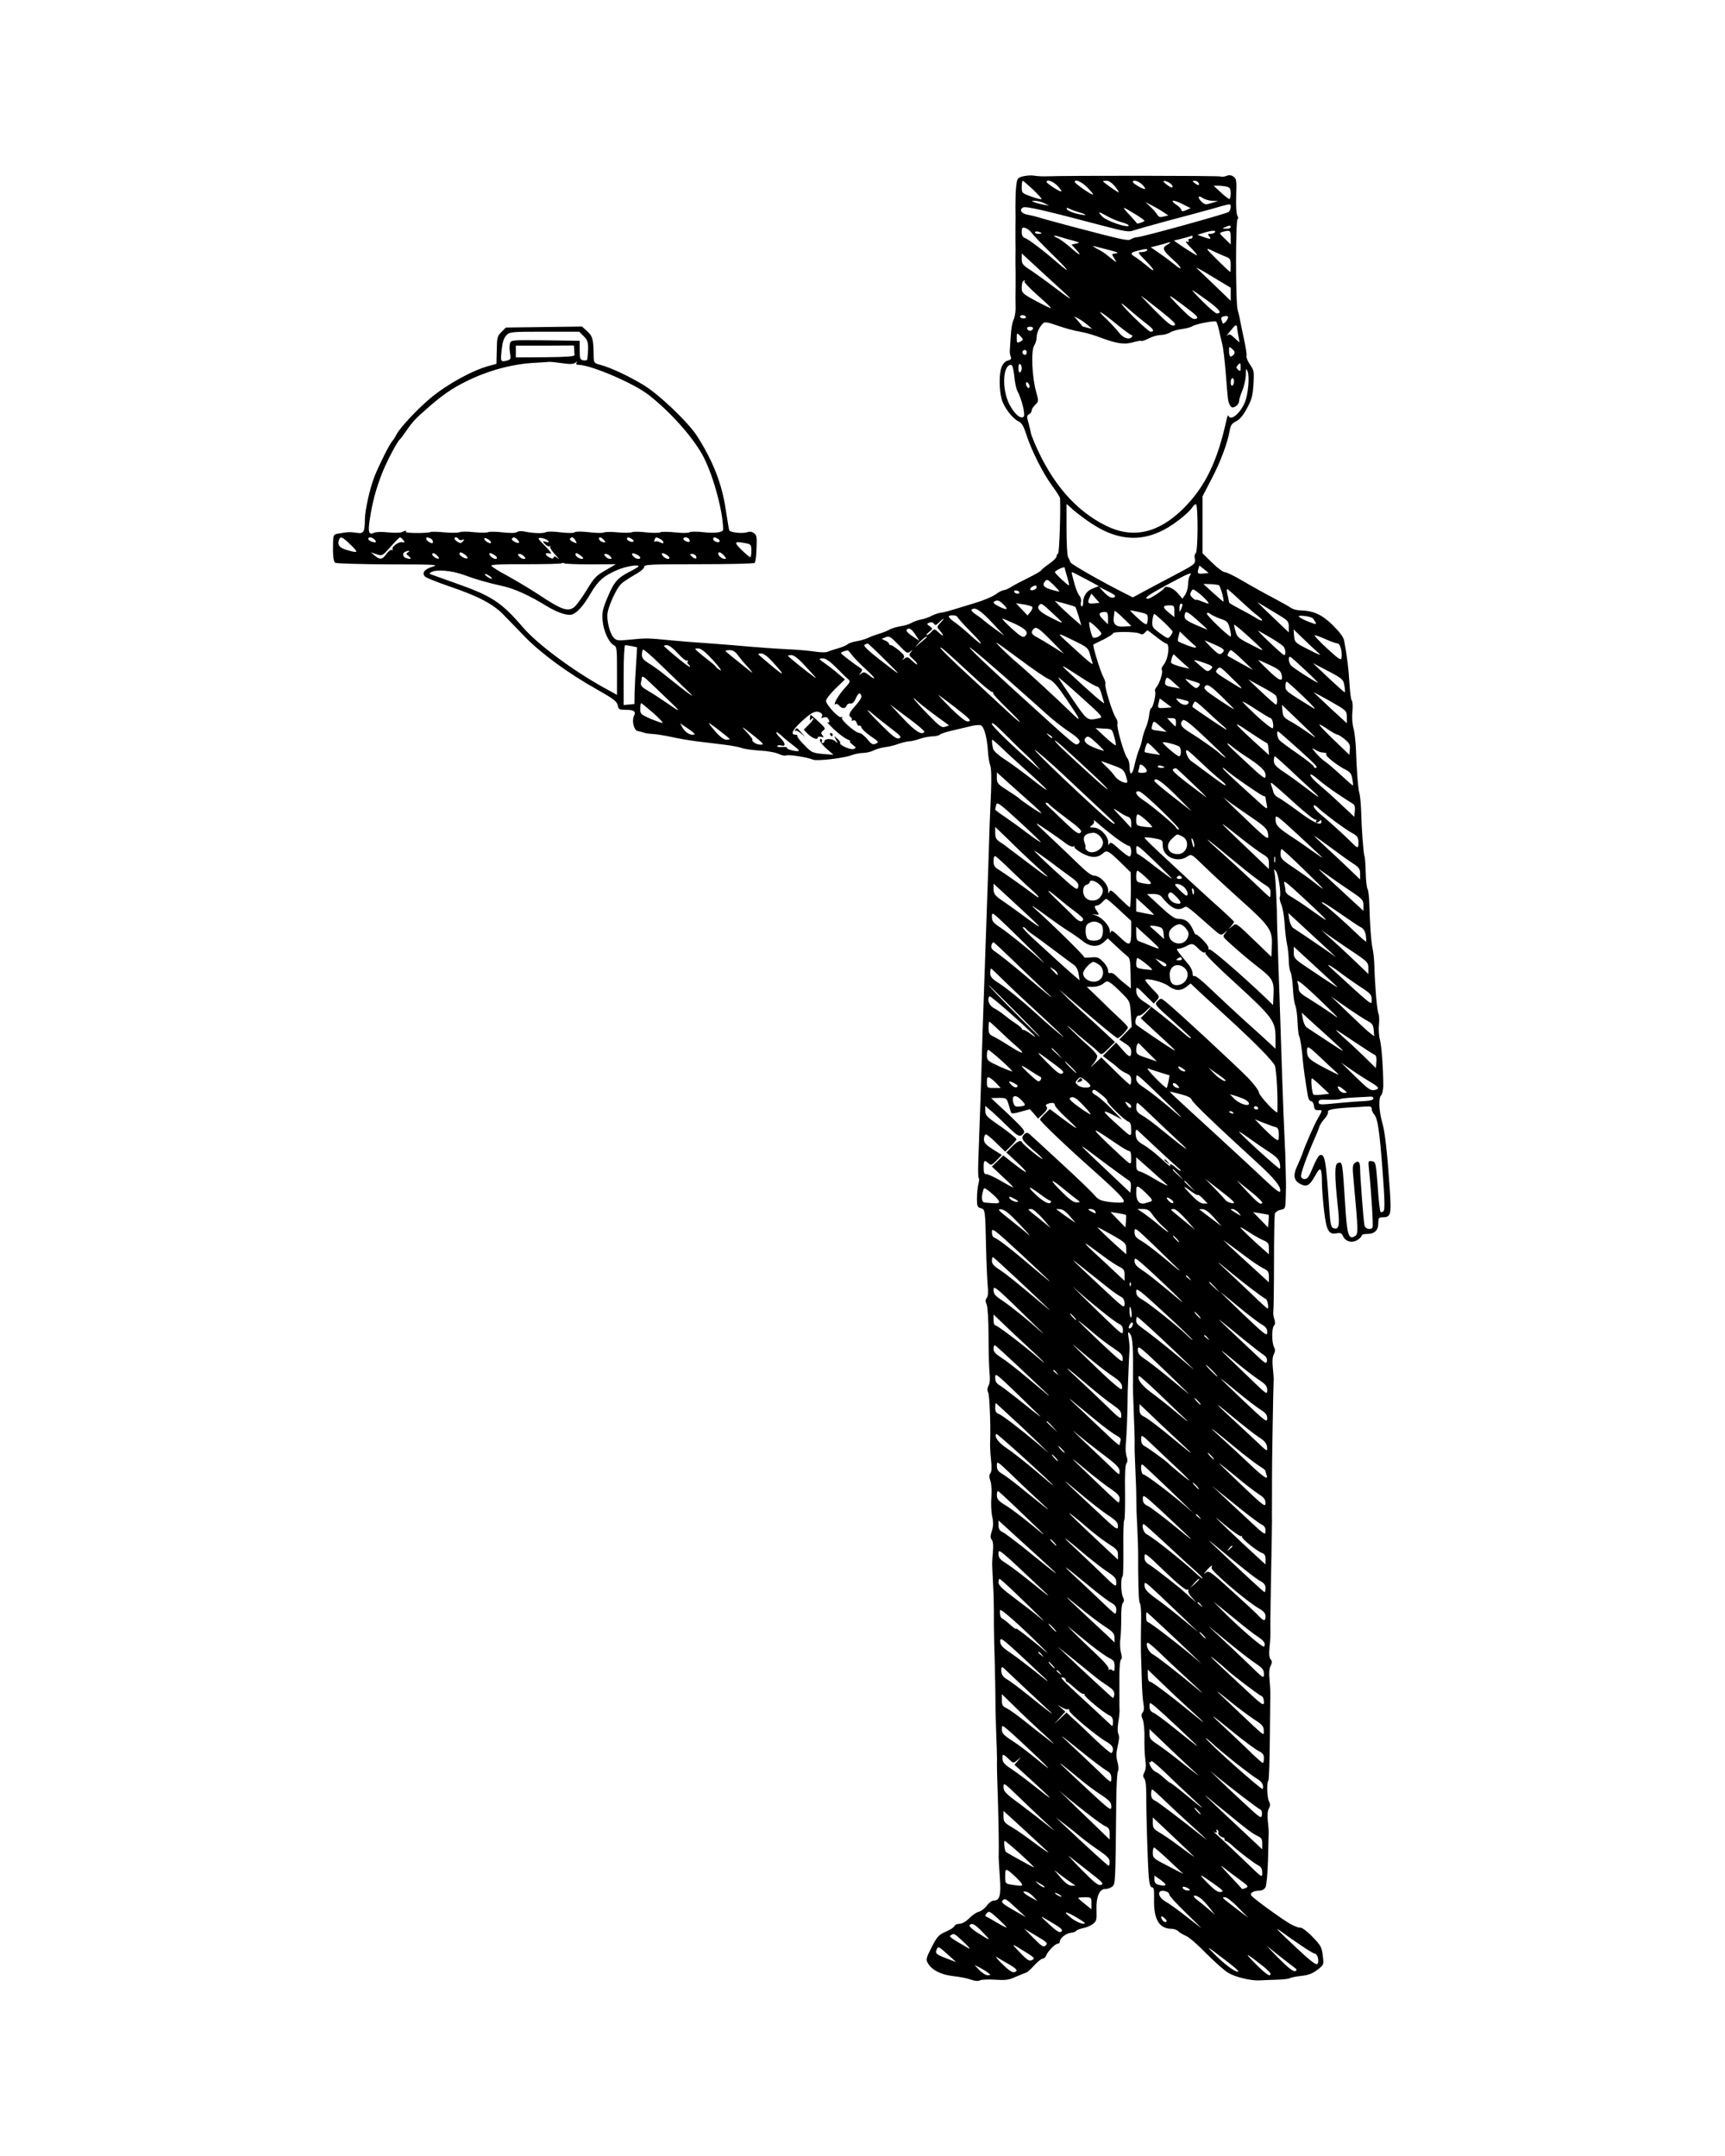 <?xml version="1.0" standalone="no"?>
<!DOCTYPE svg PUBLIC "-//W3C//DTD SVG 20010904//EN"
 "http://www.w3.org/TR/2001/REC-SVG-20010904/DTD/svg10.dtd">
<svg version="1.0" xmlns="http://www.w3.org/2000/svg"
 width="1040pt" height="1300pt" viewBox="0 0 1040 1300"
 preserveAspectRatio="xMidYMid meet">

<g transform="translate(0,1300) scale(0.1,-0.1)"
fill="#000000" stroke="none">
<path d="M6168 11937 c-35 -10 -36 -12 -42 -66 -3 -31 -4 -83 -4 -116 1 -33 1
-89 0 -125 0 -36 0 -76 0 -90 1 -14 1 -54 0 -90 0 -36 0 -74 1 -85 0 -11 0
-48 0 -82 -1 -80 -1 -88 0 -143 0 -25 -6 -56 -13 -70 -7 -13 -14 -55 -16 -94
-3 -39 -5 -80 -6 -91 -1 -11 2 -27 6 -36 5 -12 1 -18 -17 -23 -15 -3 -30 -18
-38 -38 -16 -39 -16 -136 0 -195 13 -48 65 -117 102 -134 19 -9 31 -29 48 -83
31 -95 99 -230 155 -306 25 -34 46 -67 47 -74 4 -76 -4 -332 -12 -334 -5 -2
-9 -10 -9 -17 0 -8 -20 -28 -44 -44 -24 -17 -46 -35 -48 -39 -1 -5 -37 -26
-78 -46 -41 -20 -88 -45 -105 -56 -16 -10 -37 -19 -46 -19 -8 -1 -30 -12 -48
-26 -19 -13 -72 -36 -120 -50 -47 -14 -106 -32 -131 -40 -25 -8 -58 -17 -75
-19 -16 -2 -43 -11 -60 -20 -16 -9 -46 -19 -65 -22 -19 -4 -44 -13 -55 -20
-11 -7 -40 -16 -65 -20 -25 -4 -54 -13 -65 -19 -11 -7 -38 -18 -60 -25 -22 -6
-55 -18 -73 -27 -18 -8 -50 -17 -70 -20 -20 -3 -44 -11 -52 -18 -8 -7 -35 -18
-60 -25 -25 -7 -52 -16 -61 -20 -9 -5 -43 -4 -75 1 -33 5 -97 11 -144 13 -99
5 -188 11 -355 26 -66 5 -149 12 -185 14 -36 2 -119 9 -185 15 -143 14 -148
14 -248 4 -71 -7 -80 -6 -97 12 -24 26 -44 106 -37 150 8 48 55 149 81 173 11
12 48 36 81 55 36 20 60 40 59 49 -1 14 35 16 328 16 181 0 333 3 338 8 5 5
10 44 11 88 3 66 1 80 -15 91 -11 9 -26 11 -40 6 -29 -10 -107 -2 -110 13 -2
6 -11 63 -21 126 -22 151 -77 292 -172 440 -55 86 -236 258 -329 312 -94 56
-193 101 -251 117 -43 12 -43 12 -44 59 -1 97 -6 115 -39 145 l-31 28 -230 -3
-229 -3 -27 -27 c-25 -25 -27 -34 -28 -110 l-2 -82 -44 -12 c-99 -26 -252
-110 -353 -194 -77 -64 -183 -177 -205 -219 -7 -14 -19 -33 -26 -41 -18 -20
-78 -141 -106 -210 -29 -73 -58 -204 -59 -260 -1 -79 -7 -89 -48 -83 -42 6
-52 6 -104 -3 -38 -6 -38 -6 -40 -58 -2 -70 2 -109 12 -119 4 -5 149 -9 321
-10 281 0 309 -2 267 -14 -49 -15 -67 -38 -45 -60 7 -7 74 -34 147 -59 171
-58 262 -105 325 -170 28 -28 87 -90 133 -137 97 -99 258 -217 429 -313 101
-57 122 -73 127 -96 5 -26 9 -28 50 -28 49 0 62 -10 48 -37 -14 -30 0 -87 23
-91 11 -2 27 -6 35 -9 8 -4 35 -8 60 -9 25 -2 74 -10 110 -18 36 -8 103 -20
150 -26 47 -5 121 -15 165 -20 44 -5 94 -15 110 -21 17 -6 65 -12 108 -15 44
-2 94 -11 112 -20 19 -9 39 -13 45 -9 12 7 134 -12 160 -25 20 -11 185 8 233
26 20 8 52 14 71 14 18 0 47 7 63 15 17 9 48 17 69 20 22 2 57 11 79 19 22 8
51 15 65 16 14 0 43 7 65 15 22 8 56 14 76 15 19 0 40 5 45 10 6 6 39 17 75
25 35 8 85 20 110 26 26 7 54 9 62 6 20 -7 38 -74 43 -153 2 -33 8 -73 14 -89
7 -18 8 -75 5 -159 -7 -149 -10 -233 -17 -466 -9 -271 -21 -620 -34 -985 -3
-99 -7 -218 -8 -265 -2 -76 -6 -173 -18 -517 -2 -56 0 -100 3 -97 4 2 3 -13
-2 -34 -5 -20 -9 -61 -9 -89 0 -46 3 -53 23 -58 27 -7 27 -10 32 -235 2 -96 7
-201 10 -234 4 -37 2 -63 -6 -72 -8 -10 -9 -21 0 -41 6 -16 11 -97 11 -193 0
-91 3 -189 6 -219 4 -34 2 -62 -6 -76 -8 -16 -9 -28 -2 -42 8 -15 15 -195 12
-285 -2 -36 0 -74 6 -131 4 -36 2 -63 -5 -71 -8 -9 -8 -22 0 -45 7 -19 9 -61
6 -99 -3 -37 -1 -89 5 -116 8 -36 7 -59 -2 -87 -10 -31 -10 -41 -1 -53 9 -10
11 -36 7 -78 -3 -35 -5 -70 -4 -78 0 -8 3 -55 5 -105 3 -49 5 -120 5 -157 0
-93 0 -100 2 -203 2 -49 3 -115 4 -145 0 -30 1 -70 2 -87 1 -34 2 -154 2 -175
0 -7 2 -67 4 -133 3 -66 5 -138 5 -160 -1 -57 0 -80 6 -270 4 -148 6 -261 4
-322 0 -10 3 -65 7 -122 8 -111 0 -141 -38 -141 -10 0 -28 -13 -40 -30 -12
-16 -33 -33 -48 -37 -14 -3 -41 -21 -59 -40 -20 -20 -44 -33 -59 -33 -13 0
-27 -6 -30 -14 -3 -8 -27 -23 -53 -34 -41 -18 -51 -29 -84 -93 -32 -62 -35
-74 -24 -94 22 -42 79 -72 152 -80 37 -4 86 -13 107 -21 25 -9 46 -11 56 -5 9
5 50 7 91 4 64 -4 84 -2 126 18 28 12 55 23 62 25 6 1 28 20 48 43 21 23 44
41 51 41 8 0 17 8 21 18 9 25 54 72 70 72 7 0 13 6 13 13 0 21 36 49 66 53 15
1 30 7 33 12 3 5 22 12 41 16 19 3 46 15 59 25 22 17 24 25 22 84 -3 79 17
127 52 127 13 0 32 6 42 14 20 15 20 12 25 520 1 88 5 167 10 176 5 9 4 33 -3
57 -8 31 -8 54 2 96 9 35 10 60 4 71 -6 10 -6 38 -1 69 5 29 8 60 8 70 -1 9
-1 43 -1 75 0 31 0 96 0 144 0 47 4 89 10 92 6 4 6 19 -1 43 -5 20 -7 57 -3
82 3 25 5 81 5 124 -1 46 3 84 10 92 8 10 8 19 1 34 -13 23 -15 117 -3 125 4
2 6 79 5 170 -1 91 1 167 5 170 4 2 6 77 5 167 -2 107 1 166 8 175 8 9 8 23 2
41 -6 16 -8 46 -6 68 6 62 12 218 12 320 1 38 8 218 11 260 1 11 -1 40 -5 65
-6 42 -5 44 9 26 15 -18 19 -88 17 -278 -1 -58 0 -74 5 -208 3 -69 5 -140 5
-157 -1 -47 0 -75 5 -193 3 -58 5 -126 5 -152 0 -69 1 -83 6 -183 2 -49 5
-120 5 -157 0 -38 0 -78 0 -90 2 -158 4 -195 11 -206 5 -7 8 -50 7 -95 -2 -93
-2 -200 0 -237 1 -14 2 -72 4 -130 1 -58 6 -122 10 -143 5 -25 3 -44 -5 -53
-9 -11 -9 -21 1 -43 6 -16 11 -64 10 -107 -1 -44 1 -103 5 -132 5 -37 4 -61
-5 -77 -10 -19 -10 -27 -1 -39 8 -9 12 -46 12 -98 -1 -113 9 -419 15 -495 4
-45 10 -63 20 -63 11 0 13 -16 12 -72 -3 -121 31 -178 106 -178 13 0 31 -6 39
-14 8 -8 29 -21 48 -29 19 -8 74 -56 123 -107 50 -50 109 -103 132 -116 44
-26 138 -48 189 -45 17 1 62 3 100 4 39 1 75 5 81 9 6 4 38 11 70 14 44 5 69
15 97 37 39 30 39 30 32 86 -6 51 -12 61 -63 114 -31 32 -64 56 -72 54 -8 -2
-35 8 -60 22 -53 30 -226 156 -236 172 -9 15 14 29 48 29 17 0 31 8 38 21 6
11 13 86 15 167 2 81 4 154 4 162 1 8 -2 39 -5 69 -4 34 -2 62 6 76 9 17 9 28
1 43 -12 23 -15 115 -4 125 4 4 8 121 9 260 1 138 3 261 3 272 0 11 -2 46 -5
79 -4 38 -2 67 7 82 9 19 10 26 0 38 -9 11 -11 34 -7 73 6 60 6 67 5 143 0 25
2 171 5 325 3 154 5 288 5 298 -1 15 0 80 0 172 0 14 0 51 0 83 -1 61 8 567
10 592 1 8 -2 41 -5 73 -4 39 -2 66 6 81 9 18 9 29 1 44 -14 27 -14 115 0 129
8 8 8 20 2 40 -6 15 -8 37 -6 48 2 11 4 144 4 295 0 151 3 283 5 292 3 9 18
20 34 23 30 6 30 8 32 78 1 40 2 83 1 97 0 14 -1 52 -2 85 -1 33 -2 69 -2 80
-1 11 -3 61 -5 110 -6 113 -18 469 -31 875 -3 74 -7 196 -9 270 -3 74 -5 147
-5 163 0 35 0 43 -5 152 -2 50 -6 104 -9 120 -6 27 -5 28 8 12 15 -18 33 -139
23 -156 -3 -5 1 -25 9 -45 9 -20 17 -71 20 -114 2 -42 9 -97 14 -122 6 -25 10
-69 11 -98 0 -29 5 -62 11 -73 5 -11 12 -54 14 -97 2 -42 8 -90 15 -106 6 -16
12 -61 13 -100 2 -40 6 -76 9 -81 7 -12 18 -81 23 -150 4 -45 15 -123 30 -212
3 -19 12 -33 20 -33 7 0 15 -12 17 -27 2 -22 8 -28 26 -27 27 1 27 2 -2 -49
-24 -41 -79 -167 -95 -217 -5 -14 -19 -47 -31 -73 -26 -56 -19 -89 26 -109 34
-16 52 -4 85 56 31 57 39 47 39 -52 1 -37 7 -114 14 -171 14 -114 28 -137 77
-127 21 4 29 0 37 -19 15 -32 55 -42 87 -21 14 9 25 21 25 26 0 6 15 10 34 10
44 0 66 22 66 66 0 29 3 34 23 34 52 0 56 13 47 155 -17 250 -30 360 -46 415
-20 69 -24 149 -7 166 7 7 13 34 13 61 -1 112 -10 231 -20 273 -7 25 -9 67 -6
94 3 27 1 56 -3 65 -9 16 -21 160 -25 291 -1 36 -6 80 -10 98 -9 37 -17 149
-20 267 -1 44 -6 87 -11 95 -5 8 -10 53 -11 100 -1 47 -4 92 -8 100 -6 17 -17
163 -20 280 -2 41 -6 85 -10 97 -8 24 -17 144 -21 268 -2 44 -8 100 -15 125
-7 26 -10 69 -6 101 3 31 1 60 -4 65 -5 5 -11 52 -14 104 -5 85 -14 161 -32
257 -4 22 -27 52 -70 95 -66 64 -116 86 -199 88 -17 0 -40 7 -52 15 -12 9 -62
36 -110 62 -48 25 -129 70 -178 99 -50 30 -100 54 -110 54 -11 0 -45 26 -77
57 l-58 57 0 171 0 172 54 104 c55 105 98 221 110 294 6 32 14 43 39 55 21 10
42 35 65 78 29 53 35 76 39 145 5 76 3 85 -21 119 -14 21 -23 44 -21 51 3 6
-4 55 -16 107 -11 52 -22 105 -24 117 -2 12 -8 37 -13 55 -13 41 -13 548 0
548 5 0 4 9 -2 20 -6 12 -9 61 -7 120 3 91 2 103 -16 115 -14 10 -27 11 -44 4
-14 -5 -29 -6 -35 -3 -8 5 -915 6 -1048 1 -25 -1 -58 1 -75 4 -16 3 -46 1 -67
-4z m58 -78 c30 -29 54 -55 54 -59 0 -4 -27 2 -60 14 -59 21 -60 22 -60 58 0
21 3 38 6 38 3 0 30 -23 60 -51z m149 21 c16 -16 27 -32 24 -34 -6 -6 -88 47
-89 57 -1 18 39 4 65 -23z m177 -7 c21 -20 38 -41 38 -45 0 -11 -109 64 -110
75 -1 19 38 3 72 -30z m171 2 c15 -19 25 -35 22 -35 -8 0 -95 62 -95 67 0 2
10 3 23 3 13 0 33 -14 50 -35z m166 10 c13 -14 18 -25 13 -25 -15 0 -72 34
-72 43 0 16 36 5 59 -18z m164 11 c18 -14 22 -26 10 -26 -5 0 -19 9 -33 20
-16 13 -20 20 -10 19 8 0 23 -6 33 -13z m172 3 c11 -17 0 -20 -21 -4 -17 13
-17 14 -2 15 9 0 20 -5 23 -11z m173 -25 c17 -5 22 -14 22 -40 0 -19 -4 -34
-8 -34 -5 0 -28 18 -52 40 l-43 40 29 0 c16 0 39 -3 52 -6z m-88 -85 l35 -1
-40 -12 c-35 -11 -41 -11 -61 8 -27 26 -20 42 9 21 12 -8 37 -15 57 -16z
m-158 -56 c-22 -9 -28 -9 -30 2 -2 7 -14 21 -28 29 -45 30 -24 35 30 8 l54
-27 -26 -12z m-857 42 l30 -15 -35 6 c-19 4 -44 10 -55 15 -18 7 -18 8 5 8 14
0 39 -6 55 -14z m719 -54 l30 -20 -29 -7 c-21 -5 -30 -3 -38 12 -6 10 -24 31
-41 47 l-31 29 40 -21 c22 -11 53 -29 69 -40z m406 30 c0 -10 -6 -23 -12 -29
-15 -11 -524 -152 -551 -152 -9 0 -26 -5 -36 -11 -20 -13 -31 -11 -366 77 -93
25 -181 49 -195 54 -14 4 -41 11 -62 15 -40 6 -56 30 -30 44 17 9 125 -16 496
-114 110 -29 143 -35 165 -26 14 5 105 31 201 57 96 25 220 59 275 74 121 35
115 34 115 11z m-911 -32 c58 -17 39 -22 -23 -6 -27 7 -52 19 -54 26 -3 9 1
10 14 3 11 -6 39 -16 63 -23z m333 -9 c32 -19 58 -38 58 -41 0 -6 -44 -21 -45
-16 0 1 -20 24 -45 51 -51 55 -48 55 32 6z m-168 -13 c23 -13 62 -30 88 -37
26 -7 45 -16 43 -21 -9 -14 -136 29 -160 56 -30 31 -23 32 29 2z m746 -67 c0
-5 -12 -10 -27 -9 -25 0 -26 1 -8 9 27 12 35 12 35 0z m-1201 -33 c8 -12 62
-69 120 -126 108 -105 124 -130 35 -54 -85 74 -175 142 -195 148 -13 4 -19 16
-19 36 0 27 3 30 23 24 12 -4 28 -17 36 -28z m61 -3 c0 -2 -9 -4 -20 -4 -11 0
-20 4 -20 9 0 5 9 7 20 4 11 -3 20 -7 20 -9z m1045 6 c-3 -5 -15 -10 -27 -10
-17 0 -18 -2 -8 -15 15 -18 7 -19 -37 -3 l-34 12 38 12 c49 15 76 17 68 4z
m95 -32 l0 -42 -36 35 c-35 34 -35 34 -12 41 44 12 48 10 48 -34z m-1024 2
c16 -5 49 -15 74 -21 42 -12 43 -13 17 -18 l-27 -6 26 -28 c42 -45 23 -39 -31
10 -28 24 -63 51 -80 58 -35 16 -22 19 21 5z m794 0 c0 -5 -7 -10 -16 -10 -9
0 -12 -5 -8 -12 5 -8 1 -9 -12 -4 -11 4 1 -13 26 -38 24 -25 41 -46 37 -46 -4
0 -37 20 -74 44 l-66 45 44 11 c24 6 49 13 54 15 6 2 11 4 13 4 1 1 2 -3 2 -9z
m-153 -46 c-34 -18 -27 -34 39 -93 50 -44 57 -69 8 -28 -16 13 -55 43 -87 65
l-59 41 44 11 c24 6 48 13 53 15 26 9 27 3 2 -11z m-352 -31 c52 -13 63 -19
43 -21 -27 -3 -27 -3 -10 -30 16 -26 16 -27 -3 -12 -11 8 -29 22 -41 32 -11
10 -38 27 -60 38 -21 12 -30 18 -19 16 11 -3 52 -13 90 -23z m230 -3 c-3 -5
-18 -10 -33 -10 -25 0 -24 -2 28 -55 58 -59 58 -75 0 -24 -19 16 -47 37 -62
47 -37 22 -35 28 10 40 50 13 64 14 57 2z m420 -14 c22 -10 50 -22 63 -27 18
-7 22 -16 22 -49 0 -22 -1 -40 -3 -40 -5 0 -137 130 -137 135 0 4 3 5 8 3 4
-2 25 -12 47 -22z m-900 -257 c38 -36 9 -18 -75 46 -47 36 -111 82 -142 103
-52 33 -58 41 -58 70 l0 34 128 -118 c70 -64 136 -125 147 -135z m985 7 l0
-40 -92 89 c-51 49 -102 97 -113 108 -11 10 31 -12 92 -50 l113 -68 0 -39z
m-1244 76 c-2 -4 33 -41 79 -82 47 -41 83 -75 81 -78 -2 -2 -43 18 -90 43 -81
44 -86 49 -86 79 0 18 3 36 7 39 9 10 15 9 9 -1z m1102 -113 c75 -55 93 -79
58 -79 -7 0 -45 32 -83 70 -39 39 -68 70 -64 70 3 0 43 -28 89 -61z m-67 -111
c-17 -6 -32 4 -84 56 -99 100 -98 104 6 26 86 -65 96 -75 78 -82z m-132 -40
c-15 -6 -38 12 -109 83 -49 50 -90 92 -90 94 0 2 49 -35 109 -83 90 -72 106
-88 90 -94z m-263 89 c27 -24 70 -59 96 -79 44 -33 51 -48 24 -48 -6 0 -50 38
-98 85 -91 90 -104 115 -22 42z m-90 -77 c47 -38 90 -70 95 -70 6 0 7 -4 4
-10 -14 -22 -53 -10 -79 25 -15 19 -48 55 -74 80 -71 67 -42 54 54 -25z m-541
40 c3 -5 -3 -10 -14 -10 -12 0 -21 5 -21 10 0 6 6 10 14 10 8 0 18 -4 21 -10z
m1212 -20 c-10 -18 -27 -27 -27 -16 0 2 -3 11 -6 19 -3 10 1 17 13 19 27 7 34
-1 20 -22z m-842 -28 l30 -25 -30 7 c-16 4 -30 8 -30 9 0 1 -11 15 -25 31
l-25 29 25 -13 c14 -7 39 -24 55 -38z m794 -32 c6 -25 14 -63 20 -85 6 -22 15
-101 21 -175 13 -168 13 -171 26 -194 9 -15 15 -16 33 -7 11 7 21 20 21 31 0
10 9 39 20 65 11 26 20 68 21 93 0 42 1 44 11 22 13 -32 3 -138 -17 -187 -28
-66 -86 -114 -98 -80 -2 6 -7 -1 -11 -18 -55 -256 -130 -410 -261 -541 -152
-150 -305 -184 -467 -104 -183 91 -325 254 -429 495 -12 28 -23 57 -24 65 -1
8 -8 35 -14 59 -11 38 -11 45 3 53 9 5 16 15 16 23 0 8 10 23 21 34 21 20 22
21 6 78 -25 88 -32 249 -12 279 8 13 15 35 15 49 0 28 15 61 37 84 12 12 25
10 91 -13 42 -15 102 -31 133 -36 31 -5 87 -21 125 -36 96 -36 143 -43 195
-28 23 7 46 11 50 8 5 -2 25 5 46 16 21 11 53 20 71 20 18 0 43 7 56 15 12 8
45 18 72 21 27 4 54 11 61 16 16 13 137 37 145 29 4 -4 12 -27 17 -51z m109
18 c0 -7 4 -31 8 -53 l7 -40 -30 27 c-24 23 -32 26 -43 15 -8 -6 -1 5 16 25
31 40 40 45 42 26z m-1230 -10 c-3 -7 -11 -13 -18 -13 -7 0 -15 6 -17 13 -3 7
4 12 17 12 13 0 20 -5 18 -12z m-2708 -46 c28 -28 30 -45 21 -138 -1 -6 -11
-9 -23 -7 -21 4 -23 10 -23 61 l0 57 -207 3 c-201 2 -207 2 -213 -18 -4 -12
-4 -38 0 -59 6 -34 4 -39 -17 -45 -40 -10 -41 -8 -34 61 5 49 13 74 28 90 21
22 26 23 231 23 l209 0 28 -28z m2634 -1 c17 -19 17 -20 -3 -31 -19 -10 -21
-8 -21 20 0 35 1 36 24 11z m-2692 -77 c0 -13 1 -29 2 -35 1 -8 -53 -12 -176
-13 l-178 -1 0 35 0 36 175 0 175 1 2 -23z m3977 -31 c-19 -22 -29 -15 -29 19
0 30 0 31 20 13 15 -14 17 -21 9 -32z m-1249 12 c0 -8 -4 -15 -9 -15 -13 0
-22 16 -14 24 11 11 23 6 23 -9z m-2800 -65 c47 -7 68 -6 79 3 12 9 13 9 7 0
-5 -9 -1 -13 13 -13 71 0 325 -108 416 -177 136 -104 281 -268 339 -383 59
-117 115 -326 116 -433 0 -17 -49 -24 -119 -16 -42 5 -80 4 -85 -1 -6 -4 -44
-5 -86 0 -41 4 -82 5 -90 0 -8 -4 -46 -4 -85 0 -38 5 -77 5 -85 1 -8 -4 -46
-5 -85 -1 -38 4 -77 3 -86 -1 -8 -4 -48 -3 -89 2 -45 5 -77 5 -84 0 -7 -6 -40
-6 -85 -1 -44 6 -80 6 -90 1 -17 -9 -79 -7 -134 5 -15 3 -33 1 -40 -4 -8 -7
-39 -7 -87 -2 -41 5 -81 5 -88 1 -7 -4 -45 -4 -84 0 -39 5 -78 4 -87 0 -9 -4
-50 -5 -91 -1 -41 4 -79 5 -84 2 -14 -8 -155 -8 -149 1 6 9 -4 9 -25 -2 -9 -4
-46 -5 -82 -1 -37 4 -73 3 -84 -2 -33 -17 -39 4 -26 84 16 104 37 181 73 273
27 70 91 191 107 205 4 3 21 25 38 50 43 62 57 76 137 146 84 73 139 111 223
153 133 67 284 108 427 114 33 2 67 4 75 5 8 1 44 -3 80 -8z m2770 -30 c0 -10
-4 -22 -10 -25 -6 -4 -10 7 -10 25 0 18 4 29 10 25 6 -3 10 -15 10 -25z m1320
4 c0 -22 -2 -25 -15 -14 -12 10 -13 16 -4 26 16 20 19 18 19 -12z m-1365 -51
c3 -38 12 -79 20 -93 25 -47 48 -141 37 -152 -18 -18 -58 17 -88 77 -45 92
-38 235 11 235 9 0 15 -22 20 -67z m1325 -32 c0 -11 -4 -23 -10 -26 -6 -4 -10
5 -10 19 0 14 5 26 10 26 6 0 10 -9 10 -19z m-1235 -39 c-8 -9 -25 20 -18 31
3 5 10 2 15 -7 6 -10 7 -20 3 -24z m373 -817 c187 -124 356 -117 534 23 32 24
64 55 73 68 8 13 20 24 25 24 14 0 13 -287 -1 -296 -6 -3 -9 -17 -6 -30 6 -32
2 -36 -88 -84 -44 -23 -126 -67 -183 -97 l-102 -55 -38 19 c-146 73 -335 181
-339 193 -2 8 -9 23 -14 32 -5 10 -9 86 -9 169 l0 151 40 -36 c22 -19 70 -56
108 -81z m-4464 -130 c50 -48 47 -52 -24 -31 -44 13 -58 31 -46 62 9 22 21 17
70 -31z m146 30 c8 -9 8 -15 2 -15 -18 0 -42 12 -42 21 0 14 26 10 40 -6z
m171 -1 c11 -14 10 -16 -6 -13 -23 4 -67 -30 -58 -44 3 -6 1 -7 -5 -3 -6 3
-20 -7 -32 -24 -25 -35 -39 -37 -71 -10 l-24 20 35 -12 c34 -11 35 -11 85 45
27 31 53 57 56 57 4 0 13 -7 20 -16z m163 10 c9 -3 16 -13 16 -20 0 -12 -4
-12 -20 -4 -11 6 -20 15 -20 20 0 12 3 12 24 4z m171 -5 c4 -6 14 -8 22 -4 13
4 14 3 4 -9 -10 -12 -16 -13 -32 -3 -10 6 -19 15 -19 19 0 12 18 10 25 -3z
m195 -20 c0 -6 -7 -6 -20 1 -11 6 -20 15 -20 21 0 6 7 6 20 -1 11 -6 20 -15
20 -21z m158 19 c20 -20 14 -28 -13 -16 -13 6 -22 15 -19 19 7 12 18 11 32 -3z
m185 -8 c10 -10 7 -12 -11 -7 -23 5 -23 5 -7 -13 10 -11 23 -17 29 -13 6 3 8
2 3 -2 -4 -5 10 -27 30 -49 21 -22 28 -32 17 -23 -16 13 -23 15 -26 6 -3 -9
-9 -9 -26 0 -29 15 -28 31 1 24 17 -5 12 5 -27 45 -47 48 -48 50 -22 48 15 -2
33 -9 39 -16z m167 0 c10 -18 9 -19 -14 -8 -14 6 -23 15 -20 19 9 15 23 10 34
-11z m171 4 c12 -14 11 -16 -5 -13 -11 2 -21 10 -24 17 -5 17 13 15 29 -4z
m169 6 c8 -5 12 -12 9 -15 -8 -8 -39 5 -39 16 0 11 11 11 30 -1z m171 0 c10
-6 19 -15 19 -21 0 -6 -7 -6 -20 1 -11 6 -25 8 -30 5 -6 -3 -7 1 -4 9 7 19 9
19 35 6z m174 -1 c4 -6 5 -12 2 -15 -7 -7 -37 7 -37 17 0 13 27 11 35 -2z
m175 1 c8 -5 11 -12 8 -16 -10 -9 -38 3 -38 16 0 12 10 13 30 0z m169 -26 c28
-6 31 -10 31 -45 0 -22 -3 -39 -7 -39 -5 1 -28 21 -53 45 -48 48 -44 53 29 39z
m-2039 -54 c-13 -8 -12 -11 5 -24 20 -16 10 -21 -19 -10 -19 7 -21 30 -3 37
21 9 33 7 17 -3z m186 -37 c-8 -9 -46 18 -40 28 4 6 13 4 25 -7 11 -9 17 -19
15 -21z m158 22 c11 -8 17 -17 14 -21 -8 -8 -48 14 -48 26 0 14 12 12 34 -5z
m191 -15 c3 -6 0 -10 -7 -10 -15 0 -38 19 -38 32 0 10 36 -8 45 -22z m521 -7
c-9 -10 -46 9 -46 23 0 12 4 12 25 -2 14 -9 24 -19 21 -21z m344 5 c0 -12 -24
-10 -38 4 -20 20 -13 28 13 16 14 -6 25 -15 25 -20z m175 2 c3 -6 0 -10 -7
-10 -15 0 -38 19 -38 32 0 10 36 -8 45 -22z m330 10 c14 -16 15 -20 4 -20 -16
0 -39 19 -39 32 0 14 16 9 35 -12z m-1205 -5 c10 -12 10 -15 -3 -15 -8 0 -20
7 -27 15 -10 12 -10 15 3 15 8 0 20 -7 27 -15z m520 0 c10 -12 10 -15 -3 -15
-8 0 -20 7 -27 15 -10 12 -10 15 3 15 8 0 20 -7 27 -15z m515 4 c12 -19 -5
-23 -22 -6 -16 16 -16 17 -1 17 9 0 20 -5 23 -11z m-632 -52 l150 1 -63 -37
c-55 -31 -69 -46 -111 -116 -27 -44 -60 -90 -74 -103 -40 -34 -76 -21 -224 77
-47 31 -128 79 -180 108 -53 28 -97 56 -99 62 -2 7 67 10 208 9 116 0 214 2
217 6 3 3 10 3 16 -1 5 -3 77 -6 160 -6z m287 -12 c0 -2 -19 -14 -42 -26 -84
-42 -104 -64 -143 -156 -32 -76 -36 -96 -32 -144 5 -62 37 -133 67 -149 19
-10 20 -21 20 -155 l0 -145 -67 37 c-191 104 -410 266 -498 368 -134 156 -190
192 -415 271 -69 25 -132 47 -140 50 -13 4 -13 6 0 14 29 18 123 10 195 -16
76 -28 134 -45 236 -68 70 -15 164 -58 264 -120 66 -40 126 -60 154 -51 30 9
70 54 112 127 45 77 81 108 165 143 52 21 124 33 124 20z m3407 -43 c-35 -4
-41 0 -32 27 l6 21 28 -22 28 -23 -30 -3z m-837 31 c0 -5 7 -29 15 -55 8 -27
12 -48 10 -48 -8 0 -85 72 -85 80 0 7 38 28 53 29 4 1 7 -2 7 -6z m127 -65
l78 -42 -36 -14 c-38 -14 -59 -46 -59 -88 0 -14 -4 -23 -9 -20 -5 3 -7 15 -4
26 3 12 -1 28 -9 38 -8 9 -20 37 -27 62 -7 25 -15 53 -17 63 -3 9 -3 17 0 17
2 0 40 -19 83 -42z m626 20 c-5 -7 -10 -30 -10 -51 -1 -21 -8 -49 -17 -62
l-17 -25 -30 35 c-29 32 -72 47 -81 28 -5 -12 -83 -63 -96 -63 -31 0 -2 21
120 87 128 69 152 78 131 51z m-4219 -3 c11 -8 15 -15 10 -15 -6 0 -19 7 -30
15 -10 8 -14 14 -9 14 6 0 19 -6 29 -14z m3433 -91 c-2 -2 -23 3 -47 10 -48
14 -59 28 -39 52 11 13 17 10 50 -22 21 -21 37 -39 36 -40z m962 37 c9 -6 33
-92 27 -98 -1 -2 -29 22 -62 52 l-59 54 42 -1 c23 -1 47 -4 52 -7z m-1099 -11
c0 -13 -28 -25 -38 -16 -3 4 0 11 8 16 20 13 30 12 30 0z m470 -60 c-17 -11
-37 0 -70 35 l-25 27 54 -27 c39 -19 50 -29 41 -35z m549 -14 c28 -30 24 -32
-24 -12 -19 8 -35 12 -35 9 0 -3 -9 2 -20 12 -15 14 -17 22 -9 37 10 18 11 18
37 -1 15 -10 38 -31 51 -45z m212 -10 c41 -38 86 -78 102 -89 42 -32 32 -40
-13 -12 -22 14 -67 39 -100 56 -33 17 -60 33 -60 37 0 4 -4 24 -9 45 -5 21 -6
37 -1 35 4 -2 41 -34 81 -72z m-1336 54 c3 -5 -1 -10 -9 -10 -8 0 -18 5 -21
10 -3 6 1 10 9 10 8 0 18 -4 21 -10z m453 -68 c-38 -4 -44 2 -30 33 l12 26 24
-28 25 -28 -31 -3z m-551 -4 c36 -34 27 -40 -22 -16 -30 15 -41 25 -32 30 19
12 29 10 54 -14z m436 -18 c3 -3 12 -29 21 -58 l15 -53 -57 49 c-31 28 -67 61
-80 75 l-23 24 60 -16 c33 -9 62 -18 64 -21z m1215 -41 c67 -40 72 -45 72 -78
l0 -34 -82 78 c-121 116 -117 111 -88 93 14 -8 58 -35 98 -59z m-1475 42 c4
-4 0 -18 -10 -30 l-18 -22 -35 37 -35 37 45 -7 c25 -4 49 -11 53 -15z m127
-42 c72 -67 72 -67 -22 -19 -63 32 -81 54 -61 73 11 12 16 8 83 -54z m779 54
c0 -5 -4 -17 -9 -28 -8 -18 -9 -17 -9 8 -1 15 4 27 9 27 6 0 10 -3 9 -7z m-49
-38 l0 -36 -34 28 c-39 31 -38 43 5 43 27 0 29 -3 29 -35z m-1100 -68 l75 -80
-60 43 c-33 24 -62 47 -65 50 -3 4 -22 18 -42 32 -21 13 -35 28 -31 31 19 20
54 -2 123 -76z m798 -25 c-49 -4 -69 14 -63 56 2 15 4 31 4 37 1 5 24 -13 51
-40 l51 -50 -43 -3z m92 87 c46 -10 50 -13 50 -39 0 -16 -4 -31 -8 -34 -5 -3
-30 15 -56 40 -26 24 -45 44 -42 44 3 0 28 -5 56 -11z m410 -105 c0 -2 -31 11
-70 28 -68 30 -76 40 -64 72 5 12 20 3 70 -41 35 -31 64 -58 64 -59z m-600 69
l0 -37 -30 29 c-31 30 -27 45 13 45 13 0 17 -8 17 -37z m678 -4 c42 -14 46
-19 57 -62 7 -26 8 -46 4 -45 -22 8 -148 131 -143 139 3 6 12 5 21 -3 9 -7 36
-20 61 -29z m-339 -22 c28 -27 51 -52 51 -56 0 -4 -6 -16 -14 -26 -13 -18 -16
-17 -63 17 -47 35 -48 38 -45 78 2 22 8 40 12 38 5 -2 31 -25 59 -51z m-1247
33 c2 -6 39 -47 83 -92 81 -81 78 -94 -5 -18 -25 23 -64 56 -87 73 -24 16 -43
34 -43 39 0 12 48 10 52 -2z m2140 -6 c5 -3 12 -13 18 -24 9 -17 6 -17 -45 3
-30 12 -55 26 -55 31 0 8 66 0 82 -10z m-2242 -29 c-21 -22 -22 -26 -8 -42 30
-35 31 -47 1 -20 -29 27 -30 27 -48 7 -10 -11 -22 -20 -28 -20 -5 0 1 9 14 19
24 20 24 20 4 35 -19 14 -19 15 -1 22 11 4 21 2 27 -7 7 -11 13 -10 31 9 31
30 37 28 8 -3z m450 -7 c69 -33 85 -53 57 -76 -9 -8 -29 4 -77 48 -36 33 -61
59 -57 60 5 0 39 -15 77 -32z m488 -19 c17 -16 32 -34 32 -39 0 -14 -41 -33
-51 -23 -10 11 -29 93 -20 93 3 0 21 -14 39 -31z m1002 -136 c0 -5 4 -7 -83
38 -57 29 -69 39 -77 69 -6 19 -10 39 -10 43 0 5 38 -26 85 -69 47 -42 85 -79
85 -81z m-1265 47 l70 -72 -65 41 c-36 23 -80 49 -97 58 -35 18 -41 31 -21 51
16 16 32 4 113 -78z m-826 43 l24 -37 -29 19 c-39 25 -54 41 -47 49 14 13 29
4 52 -31z m1452 -13 c28 -22 54 -40 59 -40 26 0 14 -97 -17 -132 -8 -9 -12
-22 -8 -28 8 -13 -13 -79 -32 -102 -8 -9 -12 -21 -9 -27 8 -12 -13 -101 -24
-101 -4 0 -10 -19 -12 -43 -3 -23 -12 -58 -21 -77 -8 -19 -18 -50 -21 -68 -3
-19 -12 -48 -20 -65 -7 -18 -19 -58 -26 -90 -12 -62 -30 -68 -30 -10 0 20 -6
44 -14 52 -18 21 -66 188 -59 207 3 8 -2 26 -12 40 -20 32 -67 184 -61 200 3
7 -4 27 -14 46 -17 33 -65 188 -58 192 2 1 29 15 61 30 31 16 57 32 57 37 0
12 137 11 160 -1 14 -8 22 -6 32 5 7 8 14 14 16 15 1 0 25 -18 53 -40z m689
-5 c36 -21 71 -45 78 -53 13 -17 16 -52 4 -52 -4 0 -43 34 -87 76 -44 41 -75
74 -70 71 6 -2 39 -21 75 -42z m279 -83 c33 -29 28 -28 -59 16 -72 37 -75 40
-78 78 l-3 39 58 -56 c32 -31 69 -66 82 -77z m-730 31 c2 -2 2 -5 -1 -8 -4 -5
-96 30 -106 39 -2 2 0 16 4 31 l7 27 46 -44 c25 -24 48 -44 50 -45z m-730 32
c74 -36 82 -43 92 -78 5 -21 13 -46 16 -55 7 -18 -26 9 -142 116 -79 72 -78
72 34 17z m-992 -64 c16 13 17 12 4 -4 -12 -15 -11 -20 13 -40 14 -12 26 -27
26 -32 0 -5 -13 4 -30 20 -26 25 -31 26 -47 14 -16 -12 -17 -12 -6 1 9 12 5
21 -27 48 -21 17 -43 32 -49 32 -6 0 -11 4 -11 8 0 5 -10 14 -22 19 l-23 11
25 10 c22 8 30 3 77 -46 47 -50 54 -54 70 -41z m2507 74 c31 -14 63 -25 71
-25 15 0 29 -53 23 -87 -2 -17 -17 -8 -88 58 -47 43 -80 79 -74 79 6 0 37 -11
68 -25z m-2405 13 c-2 -2 -20 -16 -39 -33 l-35 -30 29 33 c17 17 34 32 40 32
5 0 7 -1 5 -2z m1739 -47 c56 -25 60 -32 37 -51 -12 -10 -23 -3 -62 35 -26 26
-43 45 -38 43 6 -2 34 -14 63 -27z m-1171 -93 c72 -54 147 -105 166 -113 26
-10 52 -40 106 -120 92 -136 96 -147 24 -77 -70 69 -262 246 -318 293 -57 48
-143 133 -125 123 8 -4 74 -52 147 -106z m-824 6 c111 -109 109 -109 -31 0
-69 54 -98 82 -90 88 7 4 16 8 19 8 3 0 49 -43 102 -96z m-1524 80 l32 -7 -6
-101 c-4 -55 -8 -132 -9 -171 l-1 -70 -32 -3 -33 -3 0 180 c0 100 4 181 9 181
5 0 23 -3 40 -6z m278 -44 c25 -28 50 -47 55 -43 6 3 8 1 4 -5 -3 -6 -2 -13 4
-17 5 -3 10 -11 10 -16 0 -8 -94 67 -154 122 -6 5 -1 9 13 9 15 0 39 -18 68
-50z m1781 -139 c57 -53 108 -95 113 -93 5 1 8 -2 7 -8 -2 -5 38 -48 87 -95
89 -86 101 -109 15 -30 -25 23 -129 120 -232 215 -104 95 -188 177 -188 183 0
10 22 -9 198 -172z m194 -6 c106 -94 220 -195 254 -226 34 -31 92 -76 128
-100 63 -42 77 -61 56 -74 -18 -11 -6 -21 -369 309 -108 98 -218 201 -246 229
-93 92 -16 32 177 -138z m-1912 -85 c59 -55 -2 -12 -141 100 -30 25 -74 56
-97 70 -31 19 -42 31 -42 51 0 14 3 29 6 32 4 4 57 -42 118 -102 61 -59 131
-127 156 -151z m150 188 c35 -39 55 -66 43 -60 -12 7 -23 15 -25 19 -1 5 -23
24 -48 43 -25 19 -54 43 -64 52 -19 18 -19 18 5 18 17 -1 43 -22 89 -72z m150
30 c13 -18 42 -53 65 -77 35 -40 30 -37 -45 24 -47 37 -89 72 -94 77 -6 4 3 8
20 8 23 0 36 -8 54 -32z m689 -1 c14 -17 51 -56 83 -84 57 -52 66 -73 14 -32
-23 18 -29 19 -44 7 -15 -12 -16 -11 -3 5 10 13 11 21 4 25 -39 25 -122 88
-123 94 0 5 17 12 40 17 3 0 16 -14 29 -32z m2353 -27 l63 -60 -75 41 c-41 23
-76 43 -78 44 -5 5 11 35 19 35 5 0 37 -27 71 -60z m-2834 -11 c90 -99 74 -93
-61 23 -31 26 -31 27 -9 28 16 0 39 -17 70 -51z m2471 -3 l43 -38 -33 7 c-48
11 -79 23 -79 32 1 22 14 54 19 46 3 -4 26 -25 50 -47z m-2287 -8 c27 -29 57
-62 66 -72 16 -19 16 -19 -3 -5 -39 27 -155 121 -155 125 0 2 10 4 22 4 13 0
40 -20 70 -52z m3028 -39 c47 -44 81 -78 75 -76 -35 16 -152 92 -162 105 -14
17 -18 52 -5 52 4 0 45 -37 92 -81z m-2832 19 c29 -29 61 -61 72 -70 19 -17
19 -18 -23 -64 -36 -40 -70 -103 -47 -89 4 3 13 -2 20 -10 16 -19 36 -19 44 0
3 9 14 15 23 13 12 -2 23 8 32 30 16 35 26 40 34 17 4 -8 -10 -32 -33 -57 -40
-44 -48 -62 -30 -73 6 -4 8 -11 5 -16 -3 -5 1 -6 9 -3 9 3 17 -2 21 -15 3 -12
10 -19 15 -16 5 3 11 -3 14 -12 3 -10 29 -34 57 -53 47 -32 49 -35 29 -44 -18
-8 -26 -4 -51 27 -17 20 -38 37 -47 37 -23 0 -114 79 -106 92 4 7 2 8 -4 4
-14 -9 -91 74 -92 98 0 11 26 44 57 74 l57 55 -40 34 c-21 19 -56 46 -76 60
-44 30 -46 33 -15 33 15 0 42 -19 75 -52z m2223 25 c53 -19 57 -24 34 -43 -13
-11 -21 -8 -48 16 -18 16 -36 32 -41 36 -16 13 3 9 55 -9z m395 -13 c48 -22
65 -35 70 -55 13 -50 -11 -44 -77 21 -37 35 -65 64 -62 64 3 0 33 -13 69 -30z
m449 -123 c4 -21 5 -40 3 -42 -1 -1 -46 38 -98 87 l-95 90 92 -48 c87 -46 92
-51 98 -87z m-1591 51 c48 -32 94 -58 102 -58 7 0 18 -18 24 -41 6 -22 14 -48
17 -57 6 -15 -77 57 -221 191 -49 46 -39 41 78 -35z m929 -22 c67 -65 62 -63
-65 17 -52 33 -54 37 -36 55 14 14 14 14 101 -72z m-3519 -16 c22 -22 73 -69
111 -106 76 -72 72 -73 -20 -9 -33 23 -81 54 -107 69 -38 22 -47 32 -44 49 3
12 5 25 5 30 2 14 14 7 55 -33z m2700 -211 c-69 -15 -68 -16 -158 116 -47 69
-86 128 -86 131 0 3 62 -50 137 -118 134 -121 136 -123 107 -129z m466 203
l25 -23 -40 7 c-50 8 -56 14 -48 42 6 24 10 23 63 -26z m118 16 c27 -8 31 -12
21 -24 -16 -19 -19 -18 -59 17 -22 20 -28 29 -15 24 11 -4 35 -11 53 -17z
m484 -82 c11 -15 10 -58 -1 -54 -4 2 -44 36 -87 77 l-79 75 80 -44 c44 -23 83
-48 87 -54z m168 -8 c54 -52 80 -82 60 -69 -169 104 -170 105 -170 133 0 16 3
28 8 28 4 -1 50 -42 102 -92z m-491 -1 c39 -38 71 -71 71 -73 0 -3 -40 23 -90
56 -88 59 -98 69 -83 84 13 13 32 1 102 -67z m751 -120 l0 -38 -100 92 c-55
52 -100 94 -100 95 0 1 45 -23 100 -54 98 -56 99 -57 100 -95z m-2367 62 c98
-76 110 -89 79 -89 -12 0 -53 34 -100 80 -43 44 -77 80 -75 80 2 0 45 -32 96
-71z m-157 -20 c40 -30 84 -63 99 -73 l27 -20 -23 -8 c-20 -8 -34 2 -106 76
-46 47 -83 89 -83 93 0 4 4 3 8 -3 4 -6 39 -35 78 -65z m1430 13 c-46 -4 -49
-2 -40 32 l6 25 36 -27 36 -27 -38 -3z m132 42 c7 -2 10 -8 7 -14 -10 -17 -41
-11 -61 11 -18 20 -18 20 11 14 17 -4 36 -9 43 -11z m112 -56 c30 -29 72 -67
93 -85 22 -18 36 -33 32 -33 -5 0 -162 105 -204 136 -6 5 8 34 16 34 4 0 33
-24 63 -52z m306 2 c42 -27 80 -50 84 -50 12 0 22 -52 13 -61 -4 -4 -48 30
-98 76 -49 46 -87 84 -83 85 4 0 42 -22 84 -50z m-3640 -17 c35 -31 62 -59 59
-61 -2 -3 -34 8 -70 23 -62 27 -65 30 -65 62 0 18 3 33 6 33 3 0 34 -26 70
-57z m1637 -115 c-13 -24 -55 2 -128 80 l-80 85 106 -79 c59 -43 104 -82 102
-86z m2357 -34 c0 -2 -23 13 -52 34 -28 20 -72 48 -97 62 -40 22 -46 30 -49
62 l-3 38 100 -96 c56 -53 101 -98 101 -100z m-2561 56 c61 -46 69 -55 52 -62
-16 -5 -37 10 -105 78 -89 88 -111 118 -52 68 18 -16 66 -54 105 -84z m-420
91 c8 -5 10 -14 6 -22 -6 -9 -3 -11 10 -5 11 4 22 2 27 -6 12 -19 10 -30 -4
-22 -7 4 10 -14 37 -41 28 -26 64 -54 80 -61 17 -7 26 -13 20 -14 -5 0 1 -9
15 -20 23 -17 23 -19 7 -26 -19 -7 -89 24 -82 37 3 3 -5 15 -17 25 -21 19 -21
19 -8 -6 13 -24 12 -24 -6 -8 -20 17 -64 15 -64 -3 0 -5 -5 -9 -11 -9 -5 0 -8
4 -4 9 3 5 1 12 -4 15 -5 4 -8 -1 -7 -10 1 -9 20 -32 42 -51 l39 -34 -65 5
c-61 6 -68 9 -111 54 -26 26 -45 50 -42 55 2 4 -3 7 -11 7 -36 0 -15 36 57 98
48 42 70 49 96 33z m2141 -56 c0 -14 -1 -25 -3 -25 -2 0 -14 11 -27 25 l-23
25 26 0 c22 0 27 -5 27 -25z m300 -213 c0 -4 -27 15 -40 28 -16 16 -123 91
-172 121 -57 34 -69 54 -47 76 9 9 43 -17 135 -104 68 -64 124 -119 124 -121z
m-392 186 l36 -31 -43 6 c-51 6 -52 7 -44 35 7 28 9 28 51 -10z m640 -98 c4 0
9 -16 10 -36 l3 -37 -88 80 c-132 121 -138 133 -30 59 54 -36 101 -66 105 -66z
m382 73 c19 -12 39 -23 45 -23 5 0 25 -13 43 -28 28 -23 33 -34 30 -60 l-3
-33 -105 101 c-97 95 -99 103 -10 43z m-3832 -21 c-21 -9 -54 9 -71 37 l-17
30 48 -32 c27 -18 44 -34 40 -35z m152 21 c33 -25 60 -48 60 -50 0 -1 -10 -3
-22 -3 -15 1 -39 19 -66 50 -24 28 -41 50 -38 50 3 0 33 -21 66 -47z m1729
-30 c43 -43 93 -92 112 -109 19 -17 48 -46 64 -65 l30 -34 -30 25 c-117 99
-265 241 -265 255 0 14 18 -1 89 -72z m-1516 -6 c52 -43 55 -47 32 -47 -15 0
-33 7 -41 15 -9 8 -12 15 -8 15 5 0 -10 19 -31 42 -44 47 -37 43 48 -25z
m2164 3 c7 -25 12 -48 10 -53 -1 -5 -29 17 -62 47 l-60 56 50 -3 c49 -2 49 -2
62 -47z m-1934 -55 c21 -15 36 -30 33 -32 -7 -8 -76 9 -71 17 3 5 -10 7 -30 6
-19 -2 -32 1 -29 6 3 5 14 6 25 3 28 -9 24 17 -6 45 -14 13 -25 28 -25 34 0 5
15 -4 33 -21 17 -16 49 -42 70 -58z m3040 -17 c113 -102 128 -118 108 -118 -6
0 -11 4 -11 9 0 5 -44 40 -97 77 -54 37 -104 74 -110 82 -13 16 -18 52 -8 52
3 0 56 -46 118 -102z m-1479 63 c-2 -3 -12 3 -22 13 -16 17 -16 18 5 5 12 -7
20 -15 17 -18z m273 -37 c26 -25 43 -44 38 -42 -97 29 -133 56 -108 81 12 12
21 7 70 -39z m-580 -21 c27 -27 82 -77 122 -113 183 -163 199 -186 49 -68 -49
38 -116 87 -150 109 -35 22 -66 50 -70 62 -7 25 -10 57 -5 57 2 0 26 -21 54
-47z m573 -182 c41 -39 72 -71 68 -71 -4 0 -54 42 -110 94 -159 145 -208 192
-208 200 0 8 66 -51 250 -223z m502 185 c12 -18 9 -56 -4 -56 -12 0 -98 74
-98 83 0 9 95 -16 102 -27z m-151 -12 l34 -36 -45 7 c-25 4 -46 8 -48 10 -5 5
10 55 17 55 4 0 23 -16 42 -36z m572 -59 c82 -55 106 -83 95 -114 -1 -6 -25
11 -53 36 -149 137 -175 163 -175 169 0 4 10 -2 23 -13 12 -11 61 -47 110 -78z
m-1134 -85 c15 -14 87 -81 160 -150 164 -154 161 -150 161 -156 0 -10 -44 26
-128 103 -251 230 -461 440 -293 293 41 -36 86 -76 100 -90z m1566 124 c6 -1
16 -2 23 -3 7 0 11 -5 8 -10 -6 -10 68 -68 120 -94 24 -12 33 -25 37 -54 4
-20 5 -38 4 -39 -1 -2 -34 27 -72 62 -39 36 -82 73 -96 82 -14 9 -39 32 -55
51 -27 33 -28 34 -4 20 14 -8 30 -15 35 -15z m-719 -66 c39 -38 87 -80 107
-96 20 -15 36 -31 37 -35 0 -9 -26 9 -125 83 -33 25 -70 52 -82 60 -25 17 -46
79 -22 64 8 -4 46 -39 85 -76z m527 -35 c45 -43 104 -97 130 -121 68 -61 58
-61 -20 0 -38 29 -98 73 -135 98 -56 37 -68 50 -68 73 0 15 3 27 6 27 3 0 42
-35 87 -77z m-1064 23 c58 -21 66 -27 78 -61 7 -21 11 -40 9 -42 -11 -11 -59
13 -74 36 -9 14 -33 41 -52 58 -19 18 -33 33 -30 33 3 0 34 -11 69 -24z m194
-14 c20 -22 13 -32 -21 -32 -18 0 -23 4 -18 16 3 9 6 20 6 25 0 15 16 10 33
-9z m117 2 c0 -2 -9 -4 -20 -4 -11 0 -20 4 -20 9 0 5 9 7 20 4 11 -3 20 -7 20
-9z m176 -104 c55 -52 87 -85 73 -75 -169 126 -208 159 -197 167 7 4 16 7 19
5 4 -1 51 -45 105 -97z m196 87 c28 -27 216 -157 227 -157 6 0 11 -4 11 -9 0
-5 3 -24 7 -42 6 -34 6 -34 -73 38 -144 130 -199 182 -192 183 4 0 13 -6 20
-13z m-1187 -189 c39 -34 72 -66 74 -71 3 -9 -125 77 -139 93 -3 3 -33 23 -67
45 -57 36 -63 43 -63 74 l0 34 63 -57 c34 -31 94 -84 132 -118z m1858 46 c41
-27 82 -54 91 -59 13 -7 17 -20 14 -45 l-3 -35 -91 85 c-50 47 -110 100 -133
119 -22 19 -41 41 -41 49 0 8 19 -3 45 -26 24 -21 78 -61 118 -88z m-973 -10
l95 -96 -112 87 c-62 48 -113 91 -113 96 0 28 46 -3 130 -87z m707 -39 c69
-63 130 -112 136 -108 6 3 7 1 3 -5 -9 -15 6 -16 20 -2 7 7 11 6 11 -4 0 -28
-46 -8 -141 63 -54 40 -108 77 -121 83 -13 6 -25 20 -28 32 -2 11 -8 29 -12
39 -4 9 -4 17 0 17 3 0 63 -52 132 -115z m-790 -56 c66 -64 112 -114 101 -111
-10 2 -18 8 -18 12 0 10 -152 137 -195 164 -46 29 -61 60 -26 54 11 -2 73 -55
138 -119z m549 -45 c61 -41 83 -63 87 -82 11 -59 11 -59 -208 152 l-60 58 50
-37 c28 -20 87 -61 131 -91z m-1281 -142 c-2 -2 -39 23 -82 55 -43 33 -104 77
-135 98 -32 21 -58 41 -58 44 0 3 3 16 6 28 5 20 20 9 139 -100 73 -67 132
-124 130 -125z m50 228 c3 -5 50 -43 105 -84 83 -62 96 -76 84 -87 -12 -10
-29 1 -97 66 -45 44 -91 87 -102 97 -11 10 -14 18 -8 18 7 0 14 -4 18 -10z
m1725 -104 c41 -30 86 -61 100 -68 33 -17 40 -27 40 -60 0 -36 -5 -35 -44 5
-45 45 -140 131 -186 168 -22 18 -40 39 -40 48 0 10 8 7 28 -11 15 -15 61 -51
102 -82z m-1249 29 c13 -5 19 -16 19 -37 l0 -30 -37 40 c-81 85 -82 87 -40 59
21 -15 47 -29 58 -32z m109 -21 c22 -20 39 -39 36 -41 -2 -3 -25 -1 -50 2 -44
7 -46 9 -46 41 0 19 4 34 10 34 5 0 28 -16 50 -36z m1060 -222 c8 -9 -14 6
-50 31 -36 26 -96 68 -135 93 -84 56 -95 69 -95 107 0 27 8 21 133 -94 72 -67
139 -129 147 -137z m-1247 119 c38 -28 75 -51 83 -51 15 0 20 -55 5 -64 -4 -3
-33 16 -62 43 -45 41 -55 46 -61 33 -5 -12 -7 -9 -7 11 -1 38 -50 87 -88 87
-26 1 -27 2 -9 15 11 8 15 19 10 27 -4 7 8 -1 27 -18 19 -17 65 -54 102 -83z
m-396 34 c32 -22 75 -52 95 -68 22 -17 43 -25 50 -21 7 4 10 3 6 -1 -5 -5 15
-22 43 -38 56 -31 96 -32 130 -1 22 20 33 14 108 -59 l58 -57 1 -105 c0 -58
-3 -105 -6 -105 -4 0 -32 25 -62 55 -46 47 -56 53 -62 38 -5 -14 -7 -11 -7 10
-1 36 -50 87 -84 87 -16 0 -46 22 -93 68 -38 37 -116 112 -174 166 -106 100
-107 102 -3 31z m1169 -50 c45 -35 98 -74 118 -86 30 -17 36 -27 36 -55 l0
-34 -97 93 c-233 222 -231 220 -57 82z m-1286 -123 c36 -33 76 -70 90 -82 38
-32 2 -12 -58 34 -30 23 -79 60 -110 83 -31 23 -62 46 -67 51 -6 5 -23 17 -38
26 -21 14 -27 26 -27 54 l0 36 73 -70 c39 -39 101 -99 137 -132z m420 148 c11
-11 20 -29 20 -40 0 -46 -72 -79 -100 -45 -7 8 -10 15 -6 15 3 0 1 11 -4 25
-16 41 0 60 53 64 9 0 26 -8 37 -19z m495 -2 c54 -24 35 -108 -25 -108 -60 0
-79 54 -32 95 32 29 26 28 57 13z m-115 -56 c0 -69 89 -108 149 -66 23 16 25
15 100 -58 42 -41 140 -132 217 -201 180 -161 196 -185 192 -277 l-3 -69 -85
82 c-133 128 -126 124 -152 101 -23 -19 -23 -19 -5 2 9 11 17 23 17 26 0 3
-57 57 -127 119 -69 63 -133 121 -142 130 -9 8 -73 68 -143 133 -71 65 -128
121 -128 125 0 4 25 2 55 -3 54 -10 55 -11 55 -44z m1007 -8 c48 -36 109 -80
135 -97 42 -27 48 -35 48 -65 l0 -35 -77 74 c-43 41 -106 100 -141 132 -34 31
-61 57 -58 57 2 0 44 -30 93 -66z m-817 12 c0 -26 -6 -18 -14 19 -5 22 -4 26
4 15 5 -8 10 -24 10 -34z m305 -150 c50 -40 105 -81 123 -92 24 -14 32 -25 32
-46 0 -15 -2 -28 -4 -28 -2 0 -50 44 -107 99 -57 54 -141 131 -186 171 -46 40
-83 75 -83 77 0 3 30 -21 68 -52 37 -31 108 -89 157 -129z m-440 -54 c-2 -2
-46 31 -100 72 -53 42 -100 76 -106 76 -5 0 -9 14 -9 31 0 30 3 29 109 -72 59
-57 107 -105 106 -107z m800 51 c130 -126 139 -138 55 -71 -25 20 -80 59 -122
87 -68 45 -78 56 -78 82 0 16 3 29 8 29 4 -1 66 -57 137 -127z m-1541 57 c44
-34 104 -78 132 -98 42 -31 49 -41 44 -61 -5 -22 -15 -15 -138 97 -73 67 -130
122 -126 122 4 0 43 -27 88 -60z m-227 -60 c49 -47 107 -102 131 -123 41 -36
46 -52 7 -22 -52 40 -184 133 -212 150 -27 16 -33 26 -33 53 0 19 4 32 10 30
5 -1 49 -41 97 -88z m1590 53 c-3 -10 -5 -4 -5 12 0 17 2 24 5 18 2 -7 2 -21
0 -30z m456 -176 c71 -47 77 -55 77 -85 l0 -34 -101 93 c-201 186 -193 177
-119 125 36 -26 100 -70 143 -99z m-1235 83 c46 -42 42 -48 -27 -34 -27 6 -31
10 -31 40 0 19 3 34 8 34 4 0 27 -18 50 -40z m217 0 c3 -5 -3 -10 -15 -10 -12
0 -18 5 -15 10 3 6 10 10 15 10 5 0 12 -4 15 -10z m-498 -42 c27 -25 29 -45 7
-76 -18 -26 -65 -30 -88 -6 -23 23 -21 71 4 79 11 3 20 11 20 16 0 17 33 9 57
-13z m1308 -154 c85 -81 81 -81 -42 7 -43 31 -93 63 -110 73 -18 9 -33 24 -33
34 0 9 -3 28 -7 42 -6 22 2 18 53 -27 32 -29 95 -87 139 -129z m-1700 -69 c55
-52 34 -40 -81 45 -34 25 -84 61 -112 80 -44 30 -51 40 -52 69 l0 33 98 -90
c53 -49 120 -111 147 -137z m905 205 c20 -20 27 -50 12 -50 -4 0 -23 16 -42
35 -31 32 -32 35 -12 35 12 0 31 -9 42 -20z m58 -36 c-3 -14 -5 -12 -10 9 -3
19 -2 25 4 19 6 -6 8 -18 6 -28z m-821 -27 c28 -24 73 -60 102 -81 28 -21 51
-42 51 -46 0 -23 -24 -19 -48 6 -15 16 -59 59 -99 97 -80 75 -84 90 -6 24z
m718 3 c32 -33 29 -46 -9 -36 -27 7 -51 40 -41 56 10 16 19 12 50 -20z m-93 4
c58 -72 97 -90 137 -65 15 10 18 8 155 -113 66 -59 66 -59 89 -40 22 19 22 19
4 -2 -17 -21 -16 -22 26 -60 72 -65 119 -104 178 -150 79 -61 91 -81 87 -159
l-3 -65 -44 43 c-146 139 -328 296 -338 292 -7 -2 -10 2 -7 8 2 7 -14 30 -36
52 -22 21 -40 35 -40 30 0 -6 -9 9 -19 32 -21 46 -45 63 -88 63 -21 0 -48 19
-108 75 l-80 74 37 1 c23 0 42 -6 50 -16z m-45 -110 c-1 -1 -26 3 -54 9 l-53
11 0 41 0 41 55 -50 c30 -27 53 -51 52 -52z m-208 29 l71 -66 0 -61 c0 -90 -8
-95 -68 -37 -39 38 -52 45 -55 32 -3 -11 -5 -9 -6 6 -1 31 -47 81 -84 93 -28
9 -28 9 -5 6 26 -3 26 -2 13 18 -19 26 -19 36 -2 36 8 0 22 9 32 20 10 11 21
20 25 20 4 0 40 -30 79 -67z m1457 -105 c14 -7 24 -23 28 -46 3 -20 4 -37 2
-39 -1 -2 -23 16 -47 39 -72 70 -199 183 -210 186 -5 2 -9 8 -9 12 0 5 48 -25
108 -67 59 -41 117 -80 128 -85z m-1886 62 c41 -30 97 -69 123 -85 27 -17 64
-43 83 -58 44 -37 94 -40 128 -8 l25 23 49 -46 c27 -26 58 -53 68 -61 16 -11
19 -28 20 -104 l2 -91 -36 29 c-21 16 -45 38 -55 49 -11 11 -25 18 -33 15 -9
-3 -14 2 -14 17 0 12 -13 35 -30 51 -26 27 -35 30 -75 26 -25 -3 -43 -1 -40 3
4 6 -199 205 -295 290 -40 35 -1 11 80 -50z m-75 -224 c44 -44 62 -64 40 -44
-79 71 -201 169 -252 204 -45 30 -53 40 -53 66 0 31 1 30 93 -58 50 -49 128
-125 172 -168z m1665 117 c36 -33 83 -77 105 -97 l40 -38 -62 44 c-99 68 -179
122 -197 133 -9 6 -19 28 -23 50 l-6 40 39 -36 c22 -20 68 -63 104 -96z
m-1272 64 c17 -13 15 -72 -3 -87 -18 -15 -60 -16 -77 -2 -7 6 -13 27 -13 48 0
30 5 41 24 50 24 12 45 9 69 -9z m514 -28 c15 -20 17 -30 9 -51 -25 -65 -126
-37 -112 31 4 22 44 51 65 48 10 -1 28 -13 38 -28z m-163 12 c18 -5 24 -14 26
-40 l3 -33 -37 34 c-20 18 -40 36 -45 40 -12 9 19 9 53 -1z m-804 -11 c4 -6
21 -21 39 -33 18 -12 78 -56 132 -97 55 -41 109 -82 121 -90 12 -9 23 -31 26
-53 l6 -38 -32 27 c-32 27 -139 124 -257 233 -36 34 -60 61 -53 61 6 0 15 -5
18 -10z m784 -97 c29 -28 23 -29 -37 -4 -26 11 -55 22 -64 25 -13 4 -18 16
-18 47 l0 42 48 -44 c26 -23 58 -53 71 -66z m1214 -60 c61 -42 67 -49 67 -81
l0 -35 -77 74 c-43 41 -107 101 -143 133 l-65 59 75 -53 c41 -28 105 -72 143
-97z m-2071 -38 c62 -61 145 -139 183 -175 85 -78 49 -51 -122 94 -70 59 -145
119 -165 132 -28 18 -35 28 -31 44 3 11 9 20 14 18 4 -2 59 -53 121 -113z
m1113 75 c15 -16 33 -27 38 -23 6 3 7 1 4 -4 -4 -6 77 -87 179 -179 225 -206
244 -231 244 -328 l0 -70 -37 35 c-21 19 -87 80 -148 134 -60 55 -151 139
-202 188 -50 49 -96 86 -102 82 -7 -4 -11 3 -11 17 0 13 -11 37 -25 53 -78 94
-78 95 -58 95 10 0 29 7 43 14 36 20 43 19 75 -14z m835 -228 c16 -15 -34 16
-174 111 -81 54 -86 60 -86 93 l0 36 123 -113 c67 -62 129 -119 137 -127z
m-1114 100 c-2 -1 -24 1 -49 4 -43 6 -47 9 -47 34 0 15 3 29 6 33 6 6 95 -65
90 -71z m179 68 c3 -6 -4 -10 -17 -10 -18 0 -20 2 -8 10 19 12 18 12 25 0z
m-95 -44 c-7 -7 -19 -1 -38 18 l-27 27 38 -17 c25 -12 34 -21 27 -28z m-405 8
c29 -19 34 -64 9 -88 -32 -33 -104 -8 -104 36 0 19 45 68 62 68 5 0 20 -7 33
-16z m517 -21 c40 -36 9 -103 -48 -103 -29 0 -41 18 -42 62 -2 54 49 78 90 41z
m936 -26 c31 -24 84 -61 117 -83 71 -46 75 -50 75 -87 0 -30 5 -34 -250 200
-33 30 5 10 58 -30z m-1704 -4 c8 -19 2 -16 -25 13 -23 25 -23 26 -2 13 13 -7
25 -19 27 -26z m-337 -31 c32 -32 114 -110 183 -173 143 -132 215 -201 186
-178 -32 25 -95 79 -156 135 -89 81 -182 157 -233 189 -37 24 -47 36 -47 58 0
15 2 27 5 27 2 0 30 -26 62 -58z m1006 -46 c41 -31 75 -33 110 -6 l25 20 78
-73 c43 -39 112 -103 154 -141 163 -150 263 -252 276 -282 10 -24 19 -196 15
-279 -1 -18 -111 99 -111 118 0 10 -30 51 -67 89 -64 66 -428 404 -494 457
-30 24 -30 24 -50 5 -20 -20 -19 -21 91 -119 60 -54 110 -100 110 -102 0 -8
-13 0 -47 30 -65 57 -197 163 -228 182 -41 25 -55 44 -55 74 0 24 4 22 53 -27
l53 -53 19 21 c18 20 18 21 -28 68 -26 27 -45 51 -42 54 12 12 107 -13 138
-36z m-274 -50 c43 -43 44 -47 49 -121 l5 -76 -38 -39 -37 -38 36 -24 c27 -17
36 -30 36 -50 0 -38 -12 -35 -54 14 l-37 42 -40 -40 -40 -41 38 -29 c21 -15
47 -36 57 -46 11 -10 32 -24 48 -30 21 -10 28 -20 28 -40 0 -16 -3 -28 -7 -28
-4 0 -45 37 -90 82 l-83 82 -37 -34 c-32 -30 -34 -30 -12 -5 15 17 25 38 24
48 -2 10 -25 37 -52 60 -59 51 -159 150 -118 116 16 -13 34 -29 40 -35 5 -6
35 -30 65 -55 30 -24 63 -52 73 -63 19 -18 20 -17 59 21 l40 40 -64 60 c-35
33 -88 82 -118 108 -30 27 -77 71 -105 98 l-50 51 55 -47 c30 -26 108 -92 172
-147 65 -55 121 -100 126 -100 11 0 62 53 62 65 0 4 -19 26 -42 47 -24 22 -80
75 -124 119 l-82 79 38 0 c22 0 47 8 61 19 23 18 24 18 49 1 14 -10 45 -39 69
-64z m1211 -57 c102 -99 103 -100 40 -55 -36 25 -93 62 -127 83 -47 28 -63 43
-63 59 0 12 -3 30 -7 40 -10 27 34 -8 157 -127z m-1835 -71 c99 -100 149 -153
110 -118 -78 73 -302 300 -294 300 2 0 85 -82 184 -182z m90 -121 c12 -13 5
-10 -17 6 -20 15 -41 27 -47 27 -6 0 -11 3 -11 8 0 4 -17 18 -38 32 -20 13
-51 36 -68 50 -17 14 -45 33 -63 42 -29 16 -42 53 -25 71 5 5 198 -164 269
-236z m2012 86 c25 -13 32 -23 35 -53 l3 -38 -25 19 c-14 10 -72 64 -130 120
l-105 101 95 -67 c52 -36 109 -73 127 -82z m-1337 52 l-33 -34 69 -64 c119
-109 150 -139 134 -130 -31 16 -225 148 -231 156 -11 14 3 58 16 53 7 -2 25 9
41 25 15 16 30 29 33 29 3 0 -10 -16 -29 -35z m1154 -198 c50 -47 48 -46 -60
25 -61 40 -118 78 -126 83 -9 6 -19 28 -23 49 l-7 40 82 -75 c46 -41 106 -96
134 -122z m-2041 91 c30 -29 73 -69 95 -88 67 -56 57 -63 -20 -14 -39 25 -86
53 -104 62 -30 14 -34 20 -34 54 0 21 2 38 5 38 2 0 28 -24 58 -52z m2146 -72
c60 -40 114 -75 120 -77 8 -3 11 -19 9 -42 l-3 -37 -70 69 c-38 37 -94 89
-123 114 -29 26 -50 47 -47 47 3 0 54 -33 114 -74z m-1249 -61 l55 -55 -63 21
c-56 19 -62 24 -62 48 0 22 7 41 15 41 0 0 25 -25 55 -55z m1040 -30 c30 -29
71 -67 90 -84 33 -29 30 -28 -55 15 -101 53 -115 65 -115 107 0 34 6 32 80
-38z m-1584 23 l29 -33 -32 29 c-31 28 -38 36 -30 36 2 0 16 -15 33 -32z
m-338 -43 c40 -36 69 -65 64 -65 -5 0 -42 14 -81 32 -67 31 -71 34 -71 65 0
18 3 33 8 33 4 0 40 -29 80 -65z m330 -30 c43 -32 49 -41 36 -48 -13 -7 -33 7
-93 68 -76 78 -75 78 57 -20z m92 -10 c19 -19 32 -35 29 -35 -3 0 -20 16 -39
35 -19 19 -32 35 -29 35 3 0 20 -16 39 -35z m1803 -90 c53 -31 58 -41 21 -48
-21 -4 -39 9 -112 81 l-87 85 65 -45 c36 -25 86 -57 113 -73z m-1992 33 c13
-4 4 -28 -11 -28 -9 0 -100 84 -100 93 0 3 22 -9 50 -28 27 -18 55 -35 61 -37z
m863 47 c16 -12 17 -15 4 -15 -8 0 -21 7 -28 15 -16 19 -1 19 24 0z m-141 -21
l58 -18 -6 -36 c-4 -19 -9 -37 -11 -40 -3 -2 -33 24 -67 59 -34 35 -55 61 -47
59 8 -3 41 -14 73 -24z m393 -45 c13 -22 -39 8 -67 39 l-34 35 48 -34 c27 -18
51 -37 53 -40z m-355 -134 c79 -76 113 -112 74 -79 -107 92 -166 138 -212 169
-31 20 -43 34 -43 52 0 22 2 23 18 11 11 -7 84 -76 163 -153z m-1022 111 l24
-26 -41 0 c-41 0 -42 1 -42 35 0 31 2 34 18 26 9 -5 28 -21 41 -35z m564 -10
c8 -19 -54 -18 -74 0 -18 16 -18 19 -3 35 16 17 17 17 45 -3 15 -12 30 -26 32
-32z m1393 -6 l48 -45 -44 -5 c-25 -3 -48 -3 -51 0 -10 8 -18 101 -9 98 5 -2
30 -23 56 -48z m-1847 16 c17 -9 20 -15 11 -21 -7 -4 -21 1 -33 14 -24 24 -14
27 22 7z m982 -12 c12 -14 11 -16 -5 -13 -11 2 -21 10 -24 17 -5 17 13 15 29
-4z m1000 -24 c23 -18 23 -19 4 -20 -11 0 -26 9 -33 20 -16 26 -1 26 29 0z
m-1460 -31 c22 -17 37 -34 35 -38 -6 -9 103 -116 127 -124 12 -5 17 -17 17
-48 0 -48 4 -50 -95 40 -81 73 -85 84 -17 50 l57 -30 -65 66 c-36 37 -78 73
-93 81 -15 8 -25 19 -22 24 9 15 13 13 56 -21z m486 1 c34 -9 55 -20 58 -32 6
-17 141 -147 385 -370 114 -104 155 -154 148 -182 -2 -10 -30 11 -84 62 -44
42 -179 167 -300 278 -297 272 -291 266 -274 261 8 -2 39 -10 67 -17z m371
-26 c17 -7 32 -20 32 -28 0 -21 -63 0 -92 32 l-23 24 25 -7 c14 -4 40 -13 58
-21z m-1338 -9 c27 -29 26 -32 -14 -37 -24 -2 -30 1 -37 24 -12 45 14 52 51
13z m375 -34 c24 -25 42 -48 40 -50 -2 -2 -34 18 -71 44 -45 33 -62 50 -53 55
19 12 36 2 84 -49z m1745 46 c0 -9 -17 -14 -52 -16 -29 -1 -96 -6 -148 -11
-127 -13 -130 -12 -130 6 0 13 11 15 58 13 31 -1 64 1 72 4 8 4 49 8 90 10 41
2 83 4 93 5 9 1 17 -4 17 -11z m-2200 -34 c6 -21 13 -43 15 -50 3 -9 18 -8 59
4 l55 15 25 -28 24 -29 31 29 c22 21 28 33 21 42 -8 8 -6 13 6 18 26 10 44 7
44 -8 0 -8 33 -44 73 -81 82 -76 74 -75 -31 3 l-73 55 -30 -29 c-16 -15 -29
-31 -29 -34 0 -10 138 -143 295 -283 183 -163 224 -206 207 -216 -7 -4 -43 -3
-80 1 -59 8 -70 14 -95 43 -15 18 -105 105 -200 192 -94 87 -178 164 -185 170
-17 17 -27 16 -41 -1 -17 -20 -6 -35 59 -91 33 -27 57 -51 55 -53 -5 -5 -118
87 -123 100 -7 16 -29 7 -62 -27 l-33 -34 62 -57 c34 -31 59 -59 57 -61 -2 -3
-34 19 -71 48 l-66 52 -35 -34 -34 -33 67 -63 c38 -34 65 -63 62 -63 -4 0 -38
18 -75 40 -38 22 -77 40 -86 40 -14 0 -18 8 -18 40 0 44 5 48 30 25 15 -13 20
-11 48 18 l32 33 -54 34 c-45 29 -54 40 -54 62 1 16 6 28 12 28 6 0 34 -23 63
-52 l53 -52 35 34 c19 19 34 37 33 41 -3 9 -61 54 -135 105 -44 31 -53 42 -53
67 l0 29 43 -37 c23 -21 67 -62 97 -92 59 -57 70 -62 91 -37 12 14 0 28 -91
115 l-105 98 47 1 c45 0 47 -1 58 -37z m740 -13 c0 -17 -15 -11 -28 11 -12 19
-11 19 8 9 11 -6 20 -15 20 -20z m129 -63 c47 -45 120 -114 161 -152 82 -75
40 -47 -101 68 -46 38 -100 79 -121 90 -29 17 -38 28 -38 50 0 15 3 27 7 27 4
0 45 -37 92 -83z m636 53 c3 -5 -1 -10 -9 -10 -9 0 -16 5 -16 10 0 6 4 10 9
10 6 0 13 -4 16 -10z m685 -6 c0 -10 7 -25 15 -34 21 -24 32 -94 51 -348 12
-164 14 -226 5 -235 -6 -6 -14 -7 -18 -4 -4 4 -12 74 -17 155 -11 143 -12 147
-35 150 -23 4 -23 2 -17 -55 14 -137 26 -335 21 -344 -12 -18 -45 -9 -49 14
-6 31 -26 295 -26 339 0 42 -10 53 -33 35 -13 -10 -14 -26 -6 -107 28 -311 29
-320 7 -334 -37 -23 -47 8 -58 189 -17 266 -16 262 -45 252 -19 -8 -19 -74 -1
-247 15 -131 10 -158 -26 -145 -13 5 -18 28 -23 103 -21 313 -27 348 -59 336
-7 -3 -23 -31 -36 -62 -13 -31 -27 -63 -33 -69 -13 -18 -36 -16 -43 2 -5 13
33 120 86 240 10 22 21 50 24 61 4 12 18 34 32 49 14 15 23 33 20 41 -5 13 38
21 144 27 25 1 62 3 83 5 29 2 37 -1 37 -14z m-835 -24 c3 -6 -1 -7 -9 -4 -18
7 -21 14 -7 14 6 0 13 -4 16 -10z m258 -87 c12 -4 17 -16 17 -45 0 -34 -2 -37
-17 -28 -10 5 -43 35 -73 65 l-55 56 55 -22 c30 -12 63 -24 73 -26z m-968 -95
c38 -26 75 -48 82 -48 9 0 13 -14 13 -41 0 -37 -1 -39 -19 -27 -10 7 -65 58
-122 112 -108 104 -100 104 46 4z m245 -28 c58 -54 116 -107 130 -119 14 -11
21 -20 17 -21 -4 0 -17 9 -29 20 -24 22 -43 27 -32 8 4 -7 -19 12 -52 43 -32
30 -80 68 -105 83 -36 20 -48 34 -51 56 -5 30 0 45 11 34 3 -3 53 -50 111
-104z m677 -23 c46 -30 64 -48 68 -69 4 -16 4 -32 1 -35 -5 -5 -246 214 -246
224 0 2 26 -15 58 -38 31 -23 85 -60 119 -82z m-980 -74 c68 -50 130 -96 139
-101 10 -6 14 -19 12 -41 l-3 -33 -110 104 c-235 222 -232 217 -38 71z m368
-126 c19 -16 -28 6 -84 40 -31 19 -66 36 -78 39 -19 5 -23 13 -23 46 l0 40 88
-78 c48 -43 92 -82 97 -87z m71 61 l29 -33 -32 29 c-31 28 -38 36 -30 36 2 0
16 -15 33 -32z m297 -133 c20 -16 37 -33 37 -37 0 -10 -44 4 -52 16 -4 6 -33
37 -65 70 l-58 59 50 -39 c28 -22 67 -52 88 -69z m-1005 58 c74 -60 76 -62 97
-77 20 -15 19 -15 -5 -16 -18 0 -44 19 -90 65 -72 72 -73 85 -2 28z m778 5
l29 -33 -32 29 c-31 28 -38 36 -30 36 2 0 16 -15 33 -32z m434 -102 c-11 -12
-27 1 -95 73 l-60 65 81 -65 c45 -35 78 -68 74 -73z m-691 50 c29 -29 31 -36
18 -41 -10 -3 -24 -7 -33 -10 -33 -10 -54 13 -54 61 0 40 2 44 18 35 9 -5 32
-25 51 -45z m267 17 c17 -12 33 -21 36 -18 2 3 17 -8 32 -24 l27 -28 -25 0
c-17 0 -41 17 -77 55 -53 55 -51 59 7 15z m-1178 -36 c26 -28 21 -35 -23 -32
-16 1 -38 3 -47 4 -19 1 -23 27 -12 68 6 23 6 23 33 4 14 -11 36 -30 49 -44z
m262 23 c29 -22 58 -40 62 -40 5 0 7 -4 3 -10 -9 -15 -46 4 -93 49 -55 52 -41
53 28 1z m-132 -45 c-8 -8 -47 8 -52 21 -4 12 0 11 25 -2 17 -8 29 -17 27 -19z
m925 11 c10 -8 14 -17 9 -20 -5 -3 -17 3 -27 14 -21 23 -9 26 18 6z m-913
-151 c47 -49 69 -76 50 -59 -19 17 -71 59 -114 93 -69 54 -75 62 -50 59 22 -2
51 -26 114 -93z m136 38 l49 -58 -67 55 c-38 29 -68 55 -68 57 0 2 8 3 18 3
10 0 40 -26 68 -57z m164 14 l35 -41 -35 24 c-19 13 -46 32 -59 42 l-24 18 24
-1 c15 0 37 -16 59 -42z m154 28 c5 -13 2 -14 -17 -4 -32 17 -33 19 -10 19 12
0 23 -7 27 -15z m345 -20 c13 -19 41 -51 62 -70 56 -50 36 -43 -25 9 -28 24
-69 55 -90 70 l-39 26 34 0 c28 0 39 -7 58 -35z m201 -27 l55 -63 -72 59 c-40
32 -73 60 -73 62 0 2 8 4 18 4 9 0 42 -28 72 -62z m170 9 l45 -51 -65 49 c-36
27 -67 50 -69 52 -2 2 7 3 20 2 16 -1 40 -19 69 -52z m146 32 c19 -22 19 -22
-1 -11 -11 6 -27 16 -35 22 -13 8 -13 10 1 10 9 0 24 -10 35 -21z m-678 -14
c2 -2 2 -19 0 -40 l-3 -36 -45 46 -45 47 45 -7 c25 -4 46 -9 48 -10z m860 0
c2 -2 2 -19 0 -40 l-3 -36 -45 46 -45 46 45 -7 c25 -4 46 -8 48 -9z m-1318
-402 c0 -2 -41 32 -91 74 -128 110 -221 182 -241 189 -12 3 -18 16 -18 35 0
28 11 19 175 -132 96 -89 175 -164 175 -166z m376 280 c79 -45 83 -50 84 -82
l0 -34 -27 24 c-62 54 -151 139 -146 139 3 0 43 -21 89 -47z m399 -206 c22
-22 -9 1 -68 52 -60 50 -128 103 -153 117 -37 22 -44 31 -44 57 0 29 4 26 113
-78 61 -60 130 -126 152 -148z m424 224 c24 -16 61 -37 82 -47 35 -15 39 -21
39 -52 l0 -35 -27 24 c-68 59 -151 139 -145 139 4 0 27 -13 51 -29z m-434 -41
c10 -11 16 -20 13 -20 -3 0 -13 9 -23 20 -10 11 -16 20 -13 20 3 0 13 -9 23
-20z m-445 -103 c36 -27 80 -56 98 -65 27 -13 32 -21 32 -50 l0 -35 -53 49
c-28 27 -88 83 -132 123 -80 75 -68 70 55 -22z m865 -7 c38 -29 84 -59 102
-68 28 -13 33 -21 33 -50 l0 -34 -107 98 c-60 54 -121 111 -138 127 l-30 30
35 -25 c19 -14 66 -49 105 -78z m-820 -196 c22 -17 50 -36 63 -43 15 -8 22
-21 22 -42 0 -30 -5 -26 -127 88 -217 203 -221 207 -108 116 61 -48 129 -102
150 -119z m-562 63 c223 -210 226 -213 157 -155 -180 151 -219 182 -262 211
-35 22 -48 37 -48 54 0 13 3 23 6 23 3 0 69 -60 147 -133z m937 -78 c52 -50
73 -73 45 -50 -164 136 -196 161 -234 186 -30 20 -41 34 -41 52 0 23 5 20 68
-36 37 -33 110 -102 162 -152z m355 115 c72 -60 192 -151 206 -156 11 -4 20
-58 11 -58 -3 0 -42 35 -86 78 -45 43 -115 109 -156 147 -80 74 -73 70 25 -11z
m-254 -31 c13 -16 12 -17 -3 -4 -10 7 -18 15 -18 17 0 8 8 3 21 -13z m-354
-45 c-3 -8 -6 -5 -6 6 -1 11 2 17 5 13 3 -3 4 -12 1 -19z m509 -10 l29 -33
-32 29 c-31 28 -38 36 -30 36 2 0 16 -15 33 -32z m-1071 -244 c34 -32 43 -43
20 -23 -84 75 -181 153 -232 187 -44 29 -53 40 -53 64 0 31 9 23 265 -228z
m380 106 c49 -40 99 -77 112 -83 17 -7 23 -19 23 -40 0 -29 -5 -25 -112 78
-62 60 -131 127 -153 149 l-40 41 40 -36 c22 -20 80 -69 130 -109z m555 -179
c0 -3 -17 11 -37 31 -58 55 -223 187 -265 211 -30 17 -38 28 -38 50 0 25 15
14 170 -129 94 -86 170 -160 170 -163z m412 96 c30 -17 38 -28 38 -50 0 -26
-11 -18 -140 104 -77 74 -140 135 -140 136 0 2 46 -36 103 -83 56 -47 119 -95
139 -107z m-780 69 c2 -19 0 -32 -4 -30 -8 5 -12 64 -4 64 2 0 6 -15 8 -34z
m403 -16 c10 -11 16 -20 13 -20 -3 0 -13 9 -23 20 -10 11 -16 20 -13 20 3 0
13 -9 23 -20z m-750 -10 c10 -11 16 -20 13 -20 -3 0 -13 9 -23 20 -10 11 -16
20 -13 20 3 0 13 -9 23 -20z m-300 -161 c125 -115 157 -149 75 -79 -99 84
-239 190 -252 190 -4 0 -8 14 -8 32 l0 32 63 -60 c34 -33 89 -85 122 -115z
m1325 23 c52 -42 106 -84 119 -92 15 -10 22 -23 19 -37 -3 -19 -10 -15 -68 40
-36 34 -108 102 -160 151 -52 49 -75 73 -50 52 25 -20 88 -71 140 -114z m-507
16 c151 -142 239 -227 187 -182 -78 68 -208 173 -255 208 -73 53 -75 55 -75
76 0 11 3 20 6 20 3 0 65 -55 137 -122z m-281 -66 c47 -31 57 -42 57 -66 1
-26 -9 -18 -134 99 -74 70 -135 130 -135 132 0 2 35 -25 78 -62 42 -37 103
-83 134 -103z m115 133 c-4 -8 -11 -15 -17 -15 -7 0 -7 6 0 21 13 23 26 19 17
-6z m454 -72 c13 -16 12 -17 -3 -4 -10 7 -18 15 -18 17 0 8 8 3 21 -13z m-686
-145 c44 -36 99 -77 122 -92 40 -26 54 -49 46 -72 -2 -7 -50 32 -106 85 -141
134 -220 212 -177 175 19 -17 71 -60 115 -96z m-454 -29 c198 -186 197 -185
174 -168 -11 9 -67 56 -125 104 -58 49 -126 102 -152 118 -36 23 -48 36 -48
54 0 14 4 23 9 21 4 -1 68 -60 142 -129z m1029 -166 c0 -1 -46 36 -102 83 -57
48 -127 102 -155 122 -44 29 -53 40 -53 64 0 28 11 19 155 -118 85 -82 155
-150 155 -151z m416 90 c45 -30 54 -41 54 -66 0 -28 -4 -25 -102 70 -57 55
-128 123 -158 152 -30 29 -8 14 49 -34 57 -48 128 -103 157 -122z m-276 52
c19 -19 32 -35 29 -35 -3 0 -20 16 -39 35 -19 19 -32 35 -29 35 3 0 20 -16 39
-35z m-763 -77 c60 -51 132 -109 161 -128 42 -29 52 -40 52 -64 0 -28 -5 -25
-102 70 -57 55 -131 125 -166 157 -97 88 -65 68 55 -35z m-176 65 c13 -16 12
-17 -3 -4 -10 7 -18 15 -18 17 0 8 8 3 21 -13z m-106 -256 c22 -21 -14 5 -80
59 -66 53 -135 106 -152 117 -26 15 -33 26 -33 50 0 29 4 26 113 -78 61 -60
130 -126 152 -148z m885 -26 c25 -24 2 -7 -50 36 -52 44 -124 101 -160 127
-57 42 -88 84 -73 99 2 3 57 -46 121 -107 64 -62 137 -132 162 -155z m447 61
c34 -21 43 -33 43 -55 0 -26 -11 -18 -140 104 -77 73 -140 134 -140 136 0 2
44 -33 98 -78 53 -44 116 -92 139 -107z m-996 -61 c52 -43 110 -86 128 -95 22
-12 31 -22 27 -32 -3 -9 -6 -21 -6 -27 0 -6 -37 25 -82 69 -46 44 -121 115
-168 159 -47 43 -65 62 -40 42 25 -20 88 -73 141 -116z m624 109 c10 -11 16
-20 13 -20 -3 0 -13 9 -23 20 -10 11 -16 20 -13 20 3 0 13 -9 23 -20z m365
-216 c34 -22 46 -36 49 -59 3 -29 2 -29 -60 30 -35 33 -89 83 -119 111 -140
128 -155 147 -40 51 69 -57 146 -118 170 -133z m-1483 111 c54 -49 125 -117
158 -149 l60 -59 -65 55 c-118 99 -219 176 -240 183 -14 5 -20 15 -20 37 0 17
2 29 5 27 2 -2 48 -44 102 -94z m953 -91 c153 -141 157 -149 20 -35 -80 67
-160 128 -177 136 -27 13 -33 22 -33 48 l0 31 63 -60 c34 -33 91 -87 127 -120z
m-714 44 l29 -33 -32 29 c-18 17 -33 31 -33 33 0 8 8 1 36 -29z m302 -166 c84
-63 102 -82 102 -103 0 -25 -1 -25 -47 20 -27 26 -100 96 -163 155 -63 60 -88
86 -55 57 33 -28 106 -86 163 -129z m837 9 c43 -34 93 -72 111 -83 19 -11 34
-24 34 -28 0 -5 3 -15 6 -24 13 -34 -19 -13 -103 67 -49 46 -117 110 -153 142
-128 115 -91 88 105 -74z m-1135 -198 c0 -2 -51 40 -112 93 -62 52 -138 112
-169 132 -50 33 -77 71 -62 86 5 4 343 -303 343 -311z m758 94 c34 -32 62 -61
62 -64 0 -4 -109 85 -130 107 -14 14 -118 89 -137 99 -17 8 -23 21 -23 43 0
31 0 31 83 -48 45 -43 110 -105 145 -137z m-703 123 c10 -11 16 -20 13 -20 -3
0 -13 9 -23 20 -10 11 -16 20 -13 20 3 0 13 -9 23 -20z m900 -40 c10 -11 16
-20 13 -20 -3 0 -13 9 -23 20 -10 11 -16 20 -13 20 3 0 13 -9 23 -20z m-940
-10 c10 -11 16 -20 13 -20 -3 0 -13 9 -23 20 -10 11 -16 20 -13 20 3 0 13 -9
23 -20z m331 -187 c40 -27 54 -42 54 -59 0 -13 -3 -24 -6 -24 -5 0 -59 51
-249 234 -44 42 -32 35 44 -29 57 -48 128 -103 157 -122z m-421 -82 c78 -71
56 -55 -93 66 -55 46 -117 92 -136 104 -29 17 -36 27 -36 52 0 30 2 28 98 -64
53 -52 129 -123 167 -158z m1312 51 c33 -21 42 -33 43 -55 0 -26 -12 -18 -140
104 -77 73 -140 134 -140 136 0 2 44 -33 98 -77 53 -45 116 -93 139 -108z
m-599 85 c54 -51 122 -117 152 -146 l55 -54 -63 54 c-99 84 -226 178 -239 179
-13 0 -19 60 -7 60 3 0 49 -42 102 -93z m-311 -211 c52 -34 63 -46 63 -69 0
-27 -10 -20 -132 95 -216 201 -229 215 -108 113 63 -54 143 -116 177 -139z
m538 174 c10 -11 16 -20 13 -20 -3 0 -13 9 -23 20 -10 11 -16 20 -13 20 3 0
13 -9 23 -20z m269 -142 c55 -44 110 -85 123 -91 16 -7 23 -19 23 -39 0 -28
-7 -23 -127 90 -71 65 -144 134 -163 152 l-35 32 40 -32 c22 -18 85 -68 139
-112z m-1371 24 c51 -49 119 -114 152 -146 46 -44 35 -37 -45 29 -58 48 -128
101 -157 118 -43 26 -52 37 -53 60 0 15 3 27 6 27 3 0 47 -40 97 -88z m1046
-180 c42 -40 18 -23 -69 49 -74 61 -150 118 -167 127 -26 12 -33 22 -33 45 0
28 4 26 102 -64 55 -52 131 -122 167 -157z m-599 43 c41 -35 99 -79 128 -97
44 -28 52 -37 52 -62 l0 -30 -42 39 c-217 203 -275 259 -243 236 17 -12 64
-50 105 -86z m671 68 c13 -16 12 -17 -3 -4 -10 7 -18 15 -18 17 0 8 8 3 21
-13z m253 -116 c6 3 8 3 4 -2 -8 -9 92 -90 123 -100 13 -5 19 -15 19 -37 l0
-31 -27 24 c-39 35 -179 166 -243 228 -44 43 -39 39 29 -17 47 -39 89 -68 95
-65z m-1243 -106 c180 -164 176 -162 -71 38 -57 45 -114 88 -127 94 -16 7 -23
19 -23 40 l0 29 53 -48 c29 -27 105 -96 168 -153z m797 52 c76 -71 154 -142
175 -160 20 -18 37 -36 37 -40 0 -4 -17 9 -37 28 -86 79 -256 215 -300 238
-20 10 -34 61 -17 61 3 0 67 -57 142 -127z m-485 -66 c38 -31 93 -74 123 -94
46 -30 54 -41 54 -66 0 -30 -3 -28 -97 64 -54 52 -132 126 -173 164 -80 73
-28 36 93 -68z m956 -85 c36 -29 78 -60 94 -68 18 -10 27 -23 27 -39 0 -14 -3
-25 -6 -25 -5 0 -105 92 -324 299 -25 24 -3 7 49 -36 51 -43 123 -102 160
-131z m-1154 168 c10 -11 16 -20 13 -20 -3 0 -13 9 -23 20 -10 11 -16 20 -13
20 3 0 13 -9 23 -20z m1075 -24 c0 -2 -8 -10 -17 -17 -16 -13 -17 -12 -4 4 13
16 21 21 21 13z m-1127 -279 c37 -35 12 -17 -63 44 -69 56 -146 115 -172 131
-40 25 -48 35 -48 60 0 32 -2 34 283 -235z m854 17 c8 4 11 1 7 -5 -3 -6 7
-25 22 -42 l29 -32 -35 30 c-19 17 -37 33 -40 36 -17 18 -181 146 -207 162
-26 15 -33 26 -33 49 0 29 6 25 121 -86 77 -74 127 -115 136 -112z m-597 28
c61 -51 125 -99 141 -107 20 -11 29 -23 29 -40 0 -14 -3 -25 -7 -25 -4 0 -43
35 -87 78 -45 43 -115 109 -156 147 -94 86 -65 67 80 -53z m744 104 c-6 -15
207 -198 282 -242 33 -19 44 -32 44 -50 0 -31 -11 -30 -41 2 -13 15 -86 82
-162 151 -123 112 -139 124 -155 112 -16 -13 -16 -12 -2 6 13 18 31 34 37 35
1 0 0 -6 -3 -14z m-1190 -144 c199 -192 205 -198 151 -153 -27 23 -94 74 -147
114 -73 54 -98 78 -98 95 0 12 3 22 6 22 4 0 43 -35 88 -78z m1116 75 c0 -2
-12 -14 -27 -28 l-28 -24 24 28 c23 25 31 32 31 24z m-237 -97 c32 -30 97 -93
145 -138 l87 -84 -90 74 c-49 41 -117 94 -150 118 -70 50 -85 67 -85 93 0 23
4 20 93 -63z m-331 -188 c48 -31 57 -42 57 -67 l1 -29 -47 45 c-27 25 -79 74
-118 110 -151 141 -156 147 -55 64 58 -48 131 -103 162 -123z m579 131 c13
-16 12 -17 -3 -4 -10 7 -18 15 -18 17 0 8 8 3 21 -13z m222 -99 c41 -34 92
-74 115 -89 43 -28 54 -45 43 -63 -6 -11 -160 122 -266 231 l-40 40 37 -29
c20 -16 70 -57 111 -90z m-1178 -159 c28 -27 37 -38 20 -24 -87 74 -188 152
-180 139 5 -8 -9 1 -32 21 -22 20 -45 38 -51 40 -10 4 -15 22 -13 50 1 14 113
-84 256 -226z m747 105 c62 -58 135 -127 163 -154 l50 -49 -65 55 c-97 81
-251 198 -261 198 -5 0 -9 14 -9 32 0 17 2 29 4 27 3 -2 56 -51 118 -109z
m541 -202 c39 -26 47 -37 47 -62 0 -29 -3 -27 -92 60 -51 49 -133 127 -183
173 -82 76 -79 73 45 -29 74 -61 156 -125 183 -142z m-1223 217 c13 -14 21
-25 18 -25 -2 0 -15 11 -28 25 -13 14 -21 25 -18 25 2 0 15 -11 28 -25z m215
-95 c50 -40 105 -79 123 -88 27 -13 32 -21 32 -50 0 -28 -3 -32 -13 -23 -8 6
-18 7 -22 3 -5 -4 -5 -2 -1 5 4 7 -24 41 -71 85 -113 107 -203 196 -168 166
17 -14 71 -58 120 -98z m690 50 c10 -11 16 -20 13 -20 -3 0 -13 9 -23 20 -10
11 -16 20 -13 20 3 0 13 -9 23 -20z m-951 -263 c28 -27 6 -12 -49 33 -55 44
-128 100 -162 123 -52 35 -62 47 -63 71 0 30 8 23 274 -227z m811 41 c33 -30
80 -74 105 -97 40 -39 38 -38 -15 6 -115 96 -229 184 -255 198 -25 13 -45 57
-32 70 3 3 35 -23 71 -58 37 -36 93 -89 126 -119z m-565 14 c83 -68 79 -64
128 -97 31 -21 41 -33 40 -51 -1 -13 -5 -23 -9 -22 -6 3 -198 180 -288 267
l-46 43 55 -43 c30 -24 84 -68 120 -97z m-269 91 c13 -16 12 -17 -3 -4 -10 7
-18 15 -18 17 0 8 8 3 21 -13z m1109 -85 c31 -31 198 -158 216 -165 8 -3 14
-18 14 -35 0 -28 -8 -22 -147 108 -182 169 -198 185 -148 147 22 -17 51 -42
65 -55z m-1045 22 c10 -11 16 -20 13 -20 -3 0 -13 9 -23 20 -10 11 -16 20 -13
20 3 0 13 -9 23 -20z m-170 -135 c66 -62 134 -125 150 -140 47 -43 -6 -3 -125
93 -56 45 -115 89 -130 97 -16 8 -30 25 -32 39 -5 26 1 41 11 30 3 -3 60 -57
126 -119z m216 88 c13 -16 12 -17 -3 -4 -10 7 -18 15 -18 17 0 8 8 3 21 -13z
m769 -208 c113 -102 124 -115 37 -44 -140 115 -252 199 -264 199 -8 0 -13 14
-13 36 l0 37 83 -80 c45 -44 116 -111 157 -148z m-735 167 c0 -7 4 -13 10 -14
5 -2 27 -20 49 -40 22 -20 44 -34 48 -32 5 3 7 1 6 -4 -3 -11 114 -108 150
-125 16 -7 22 -19 22 -40 0 -17 -3 -27 -7 -23 -5 4 -44 41 -88 82 -210 193
-230 213 -210 210 11 -2 20 -8 20 -14z m1137 -240 c47 -30 57 -42 57 -65 1
-28 1 -28 -22 -10 -12 10 -63 57 -112 104 -50 47 -110 105 -135 128 -25 24 0
6 55 -39 55 -45 126 -98 157 -118z m-1312 -49 c120 -109 125 -115 68 -71 -31
23 -94 73 -140 110 -46 37 -96 72 -111 79 -22 10 -27 19 -27 48 l0 36 78 -76
c42 -42 102 -98 132 -126z m925 -68 c71 -67 64 -63 -103 71 -51 41 -103 80
-117 86 -18 8 -25 19 -25 41 0 28 2 27 88 -51 48 -44 119 -110 157 -147z
m-737 179 c6 3 9 -1 8 -8 -1 -15 163 -153 226 -189 26 -15 38 -29 38 -44 0
-13 -5 -23 -11 -23 -6 0 -50 37 -98 83 -47 45 -88 84 -91 87 -3 3 -22 21 -43
39 l-37 35 -37 -35 -38 -34 34 37 34 37 -24 21 -24 21 27 -16 c15 -9 31 -14
36 -11z m1009 -148 c59 -48 123 -95 141 -104 25 -12 32 -22 32 -44 0 -15 -3
-28 -7 -28 -4 0 -48 39 -97 88 -50 48 -120 114 -156 147 -81 75 -53 55 87 -59z
m-1182 -151 c56 -54 70 -71 36 -43 -127 103 -149 119 -203 155 -48 31 -58 43
-58 67 0 28 1 27 68 -32 37 -34 108 -100 157 -147z m855 -2 c36 -33 81 -75
100 -93 19 -17 -16 9 -78 58 -61 50 -135 105 -162 123 -42 27 -50 37 -50 63
l0 30 63 -60 c34 -33 91 -87 127 -121z m-597 43 c59 -48 123 -96 142 -108 28
-16 35 -26 35 -51 0 -30 -1 -30 -82 49 -46 44 -117 111 -158 149 -88 82 -81
77 63 -39z m923 -63 c56 -44 115 -88 132 -98 31 -18 42 -39 35 -62 -4 -11
-343 292 -343 306 0 3 17 -11 38 -30 20 -20 83 -72 138 -116z m-1364 20 c27
-26 28 -26 50 -7 l23 19 -19 -23 -20 -23 85 -77 c152 -139 166 -155 56 -68
-60 48 -132 102 -160 120 -40 26 -52 40 -53 60 -2 33 3 33 38 -1z m1113 -242
c84 -78 67 -67 -58 37 -41 34 -78 62 -82 62 -3 0 -20 14 -38 30 -18 17 -40 33
-49 36 -9 3 -24 18 -32 35 -8 16 -10 27 -5 24 5 -4 9 -1 9 6 0 7 39 -25 88
-72 48 -47 123 -118 167 -158z m-675 114 c30 -25 83 -65 118 -87 52 -35 62
-46 62 -71 0 -27 -8 -22 -132 93 -73 68 -146 136 -163 153 -32 32 -10 15 115
-88z m975 -101 c51 -39 98 -73 105 -76 6 -2 10 -16 8 -30 -3 -26 -8 -23 -108
70 -58 53 -127 119 -155 146 l-50 49 53 -44 c30 -24 96 -76 147 -115z m-1200
-144 c76 -70 77 -71 15 -22 -36 29 -109 85 -162 125 -85 62 -98 76 -98 101 0
29 3 27 83 -50 45 -44 118 -113 162 -154z m734 116 c42 -40 105 -99 141 -131
36 -32 74 -67 85 -78 l20 -21 -20 16 c-153 121 -274 213 -292 221 -16 7 -23
19 -23 39 0 15 3 28 6 28 4 0 41 -33 83 -74z m-456 -84 c37 -29 78 -58 92 -64
20 -9 25 -19 25 -45 l0 -35 -97 94 c-54 52 -123 118 -153 148 l-55 53 60 -50
c33 -27 90 -72 128 -101z m828 13 c115 -95 153 -123 182 -136 22 -10 27 -19
27 -46 l0 -34 -132 124 c-204 191 -240 226 -192 186 22 -19 74 -61 115 -94z
m-176 15 c10 -11 16 -20 13 -20 -3 0 -13 9 -23 20 -10 11 -16 20 -13 20 3 0
13 -9 23 -20z m-910 -243 c21 -20 -21 8 -95 63 -41 31 -96 69 -122 84 -43 25
-48 32 -48 63 l0 34 128 -117 c70 -65 132 -122 137 -127z m200 87 c28 -23 78
-60 113 -83 47 -33 62 -48 62 -67 0 -13 -3 -24 -6 -24 -5 0 -123 107 -279 254
l-40 38 50 -38 c28 -21 73 -57 100 -80z m685 -120 c0 -2 -39 26 -87 62 -47 36
-104 74 -125 86 -32 19 -38 27 -38 56 l0 34 125 -118 c69 -65 125 -119 125
-120z m133 146 c4 0 5 5 1 12 -4 7 -3 8 5 4 6 -4 9 -11 6 -16 -5 -8 13 -27 30
-30 6 -1 9 -6 8 -11 -2 -5 1 -9 6 -9 6 0 23 -12 38 -26 38 -36 133 -108 161
-123 16 -8 22 -21 22 -43 0 -31 -1 -31 -92 58 -51 49 -120 114 -153 145 -33
30 -56 51 -50 47 5 -5 13 -8 18 -8z m-1180 -130 c48 -44 84 -80 81 -80 -5 0
-161 86 -170 94 -7 6 -14 66 -7 66 4 0 47 -36 96 -80z m897 -40 l85 -80 -92
48 c-88 45 -93 49 -93 80 0 17 3 32 8 32 4 0 45 -36 92 -80z m-488 -63 c84
-65 95 -77 77 -82 -17 -6 -39 11 -118 91 -53 54 -87 92 -76 83 11 -9 64 -51
117 -92z m911 -50 c53 -38 56 -43 37 -51 -11 -5 -21 -7 -23 -5 -1 3 -36 40
-77 84 -46 48 -59 66 -35 46 22 -17 66 -51 98 -74z m-1338 4 c42 -45 40 -47
-37 -35 -37 6 -38 8 -38 51 0 39 2 43 18 34 9 -5 35 -28 57 -50z m325 -24 l24
-17 -24 0 c-17 1 -38 16 -65 48 l-40 47 40 -31 c22 -17 51 -38 65 -47z m860
-7 c55 -39 60 -45 40 -48 -17 -3 -37 11 -79 53 -61 63 -56 62 39 -5z m-295 0
c7 -11 -9 -13 -42 -4 -16 4 -23 14 -23 31 l0 24 30 -21 c16 -11 32 -25 35 -30z
m-735 -10 c8 -5 10 -10 4 -10 -7 0 -22 9 -35 21 -19 16 -20 18 -4 10 11 -6 27
-15 35 -21z m881 -28 c-16 -5 -41 5 -41 17 0 7 10 6 26 -1 15 -7 21 -14 15
-16z m-939 -40 l23 -25 -42 23 c-45 25 -57 42 -24 33 11 -3 30 -16 43 -31z
m802 32 c9 -3 16 -12 16 -19 0 -7 46 -57 102 -111 56 -55 96 -94 88 -88 -8 6
-50 39 -94 73 -43 34 -96 72 -117 84 -57 32 -53 83 5 61z m-634 -30 c0 -2 -9
0 -20 6 -11 6 -20 13 -20 16 0 2 9 0 20 -6 11 -6 20 -13 20 -16z m837 -9 c12
-8 36 -34 54 -57 l34 -43 -41 35 c-22 19 -54 45 -70 57 -33 25 -12 33 23 8z
m-657 -31 l0 -36 -40 32 c-22 17 -40 34 -40 36 0 2 18 4 40 4 39 0 40 -1 40
-36z m885 -26 l60 -61 -70 53 c-93 72 -92 70 -69 70 11 0 46 -27 79 -62z
m-1339 -3 l59 -55 -72 41 c-71 41 -80 49 -66 62 12 12 19 8 79 -48z m-57 -117
c1 -3 -24 9 -55 27 -31 19 -61 36 -68 38 -8 3 -7 9 3 21 13 15 18 12 66 -31
29 -27 53 -51 54 -55z m419 62 c28 -17 52 -32 52 -35 0 -14 -52 5 -85 33 -49
40 -36 41 33 2z m-110 -55 c25 -17 30 -25 20 -33 -10 -7 -29 4 -73 45 -55 51
-56 54 -20 32 22 -12 55 -33 73 -44z m652 27 c-7 -3 -16 2 -21 9 -16 25 -9 32
12 13 13 -12 16 -20 9 -22z m-1105 -63 c53 -55 51 -55 -33 -2 -29 19 -50 38
-47 43 12 19 32 9 80 -41z m380 -79 c-14 -13 -22 -8 -73 43 l-57 58 72 -43
c64 -38 71 -44 58 -58z m1534 3 c42 -29 82 -53 88 -53 17 0 28 -49 15 -62 -8
-8 -45 21 -126 97 -64 60 -116 110 -116 113 0 2 14 -7 32 -20 17 -13 65 -47
107 -75z m-2028 16 c30 -28 43 -45 29 -37 -113 65 -121 71 -108 79 20 13 20
13 79 -42z m373 -60 c53 -33 57 -38 39 -47 -17 -9 -28 -3 -74 45 -57 59 -56
59 35 2z m1210 -53 c42 -32 75 -60 72 -63 -10 -10 -71 32 -134 94 -71 69 -62
64 62 -31z m316 33 c30 -24 69 -54 85 -66 25 -18 27 -23 14 -28 -12 -4 -41 18
-100 77 -45 46 -76 78 -68 72 8 -6 39 -31 69 -55z m-1995 5 l50 -45 -55 21
c-65 25 -73 31 -64 53 9 24 13 22 69 -29z m1903 -72 c23 -19 42 -38 42 -43 0
-22 -27 -4 -94 63 -70 71 -57 66 52 -20z m-1535 14 c50 -30 58 -41 30 -48 -12
-2 -38 17 -73 52 -30 30 -44 48 -30 39 14 -9 46 -28 73 -43z m-128 -50 c20
-15 20 -15 -1 -16 -11 0 -33 14 -50 31 l-29 31 30 -15 c17 -9 39 -22 50 -31z"/>
<path d="M4883 8668 c0 -13 1 -17 4 -10 3 6 10 12 16 12 6 0 -4 -16 -23 -35
l-34 -35 23 -24 c25 -26 61 -40 61 -24 0 6 9 8 21 5 17 -5 18 -3 7 10 -10 12
-9 17 5 28 16 11 13 16 -28 54 -24 22 -46 41 -48 41 -1 0 -3 -10 -4 -22z"/>
<path d="M4794 8598 c-4 -7 -3 -10 1 -5 5 4 20 -3 34 -15 l26 -23 -24 28 c-28
31 -28 31 -37 15z"/>
<path d="M5005 8570 c3 -5 8 -10 11 -10 2 0 4 5 4 10 0 6 -5 10 -11 10 -5 0
-7 -4 -4 -10z"/>
<path d="M6501 6486 c-10 -12 -8 -13 8 -9 12 3 18 9 15 14 -7 12 -10 11 -23
-5z"/>
<path d="M7020 6006 c0 -2 8 -10 18 -17 15 -13 16 -12 3 4 -13 16 -21 21 -21
13z"/>
</g>
</svg>
